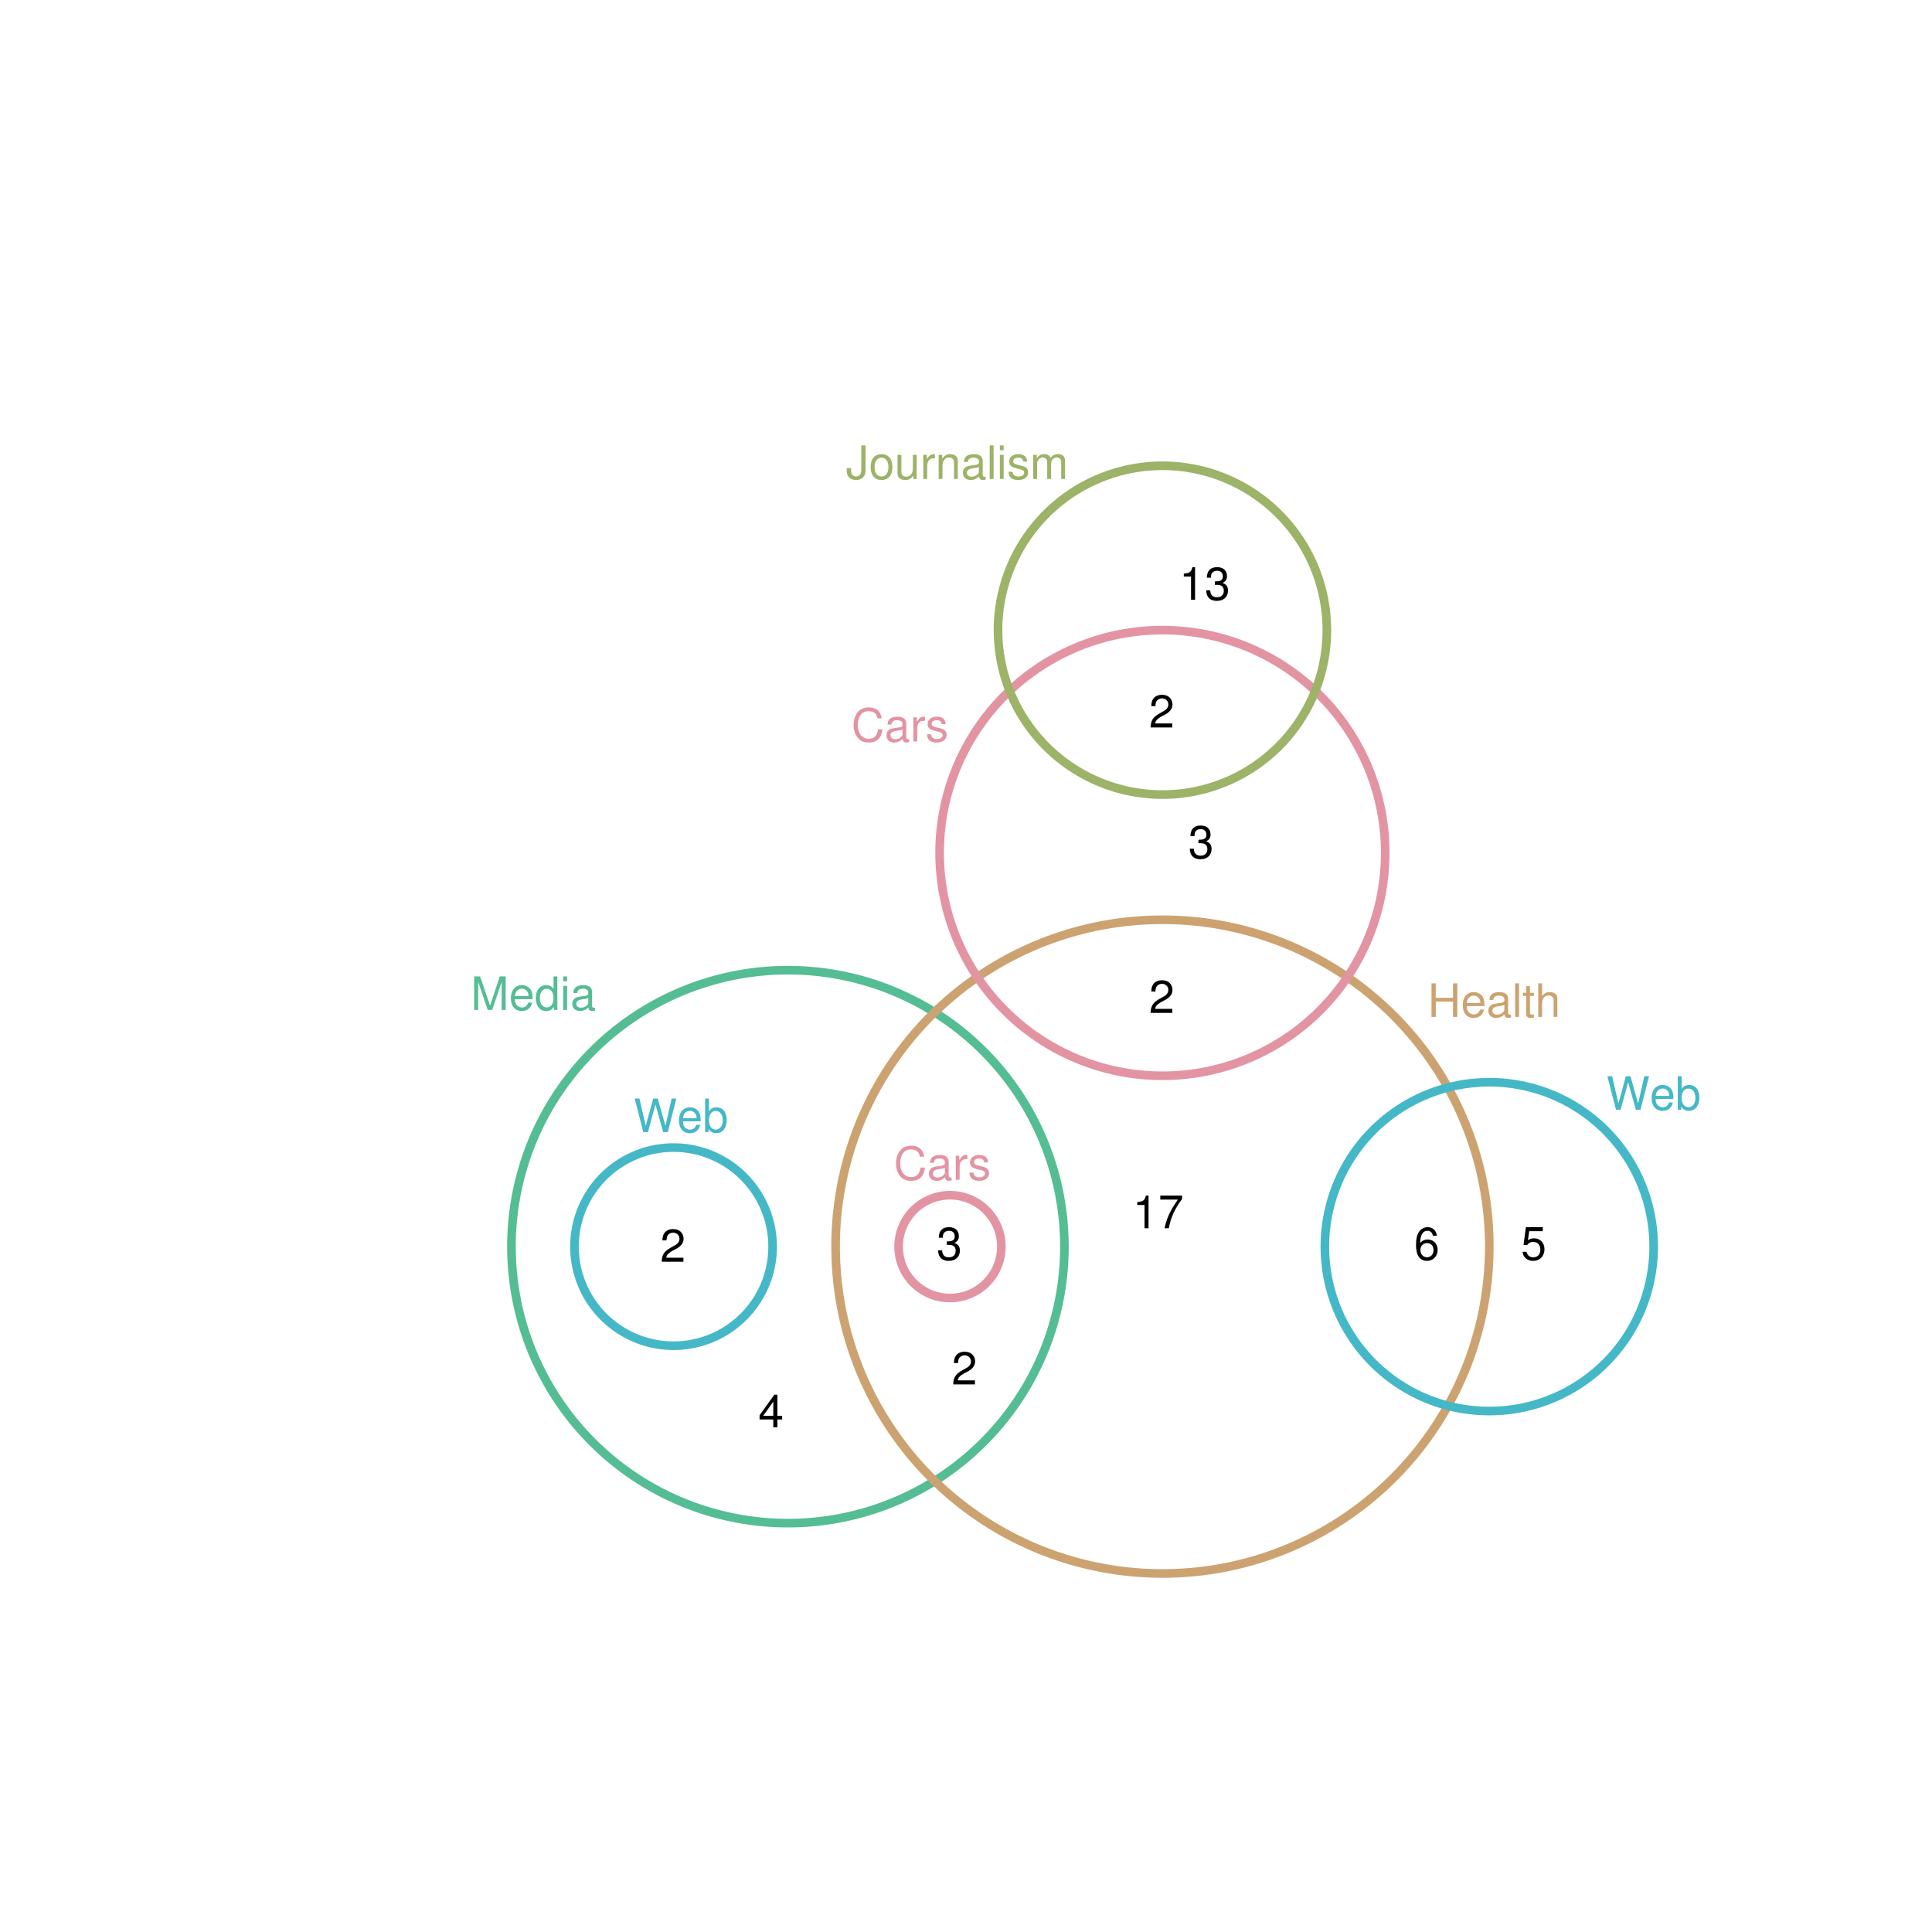 <?xml version="1.0" encoding="UTF-8" standalone="no"?>
<svg
   xmlns:dc="http://purl.org/dc/elements/1.1/"
   xmlns:cc="http://creativecommons.org/ns#"
   xmlns:rdf="http://www.w3.org/1999/02/22-rdf-syntax-ns#"
   xmlns:svg="http://www.w3.org/2000/svg"
   xmlns="http://www.w3.org/2000/svg"
   xmlns:xlink="http://www.w3.org/1999/xlink"
   xmlns:sodipodi="http://sodipodi.sourceforge.net/DTD/sodipodi-0.dtd"
   xmlns:inkscape="http://www.inkscape.org/namespaces/inkscape"
   width="504pt"
   height="504pt"
   viewBox="0 0 504 504"
   version="1.1"
   id="svg2"
   inkscape:version="0.91 r13725"
   sodipodi:docname="q8.zones.zones-icircles.svg">
  <sodipodi:namedview
     pagecolor="#ffffff"
     bordercolor="#666666"
     borderopacity="1"
     objecttolerance="10"
     gridtolerance="10"
     guidetolerance="10"
     inkscape:pageopacity="0"
     inkscape:pageshadow="2"
     inkscape:window-width="1920"
     inkscape:window-height="1016"
     id="namedview238"
     showgrid="false"
     inkscape:zoom="1.4984127"
     inkscape:cx="368.18885"
     inkscape:cy="310.95531"
     inkscape:window-x="0"
     inkscape:window-y="27"
     inkscape:window-maximized="1"
     inkscape:current-layer="svg2" />
  <defs
     id="defs4">
    <g
       id="g6">
      <symbol
         overflow="visible"
         id="glyph0-0">
        <path
           style="stroke:none;"
           d=""
           id="path9" />
      </symbol>
      <symbol
         overflow="visible"
         id="glyph0-1">
        <path
           style="stroke:none;"
           d="M 5.609 0 L 8.078 -7.328 L 8.078 0 L 9.125 0 L 9.125 -8.75 L 7.578 -8.75 L 5.047 -1.125 L 2.453 -8.75 L 0.906 -8.75 L 0.906 0 L 1.953 0 L 1.953 -7.328 L 4.438 0 Z M 5.609 0 "
           id="path12" />
      </symbol>
      <symbol
         overflow="visible"
         id="glyph0-2">
        <path
           style="stroke:none;"
           d="M 6.156 -2.812 C 6.156 -3.766 6.078 -4.344 5.906 -4.812 C 5.5 -5.844 4.531 -6.469 3.359 -6.469 C 1.609 -6.469 0.484 -5.125 0.484 -3.062 C 0.484 -1 1.578 0.281 3.344 0.281 C 4.781 0.281 5.766 -0.547 6.031 -1.906 L 5.016 -1.906 C 4.734 -1.078 4.172 -0.641 3.375 -0.641 C 2.734 -0.641 2.203 -0.938 1.859 -1.469 C 1.625 -1.828 1.531 -2.188 1.531 -2.812 Z M 1.547 -3.625 C 1.625 -4.781 2.344 -5.547 3.344 -5.547 C 4.328 -5.547 5.094 -4.734 5.094 -3.703 C 5.094 -3.672 5.094 -3.641 5.078 -3.625 Z M 1.547 -3.625 "
           id="path15" />
      </symbol>
      <symbol
         overflow="visible"
         id="glyph0-3">
        <path
           style="stroke:none;"
           d="M 5.938 -8.75 L 4.938 -8.75 L 4.938 -5.5 C 4.531 -6.125 3.859 -6.469 3.016 -6.469 C 1.375 -6.469 0.312 -5.156 0.312 -3.156 C 0.312 -1.031 1.359 0.281 3.047 0.281 C 3.906 0.281 4.516 -0.047 5.047 -0.828 L 5.047 0 L 5.938 0 Z M 3.188 -5.531 C 4.266 -5.531 4.938 -4.578 4.938 -3.078 C 4.938 -1.625 4.25 -0.656 3.188 -0.656 C 2.094 -0.656 1.359 -1.625 1.359 -3.094 C 1.359 -4.562 2.094 -5.531 3.188 -5.531 Z M 3.188 -5.531 "
           id="path18" />
      </symbol>
      <symbol
         overflow="visible"
         id="glyph0-4">
        <path
           style="stroke:none;"
           d="M 1.797 -6.281 L 0.797 -6.281 L 0.797 0 L 1.797 0 Z M 1.797 -8.75 L 0.797 -8.75 L 0.797 -7.484 L 1.797 -7.484 Z M 1.797 -8.75 "
           id="path21" />
      </symbol>
      <symbol
         overflow="visible"
         id="glyph0-5">
        <path
           style="stroke:none;"
           d="M 6.422 -0.594 C 6.312 -0.562 6.266 -0.562 6.203 -0.562 C 5.859 -0.562 5.656 -0.75 5.656 -1.062 L 5.656 -4.75 C 5.656 -5.875 4.844 -6.469 3.297 -6.469 C 2.391 -6.469 1.625 -6.203 1.219 -5.734 C 0.922 -5.406 0.797 -5.047 0.781 -4.422 L 1.781 -4.422 C 1.875 -5.203 2.328 -5.547 3.266 -5.547 C 4.156 -5.547 4.672 -5.203 4.672 -4.609 L 4.672 -4.344 C 4.672 -3.922 4.422 -3.75 3.625 -3.641 C 2.203 -3.469 1.984 -3.422 1.609 -3.266 C 0.875 -2.969 0.5 -2.406 0.5 -1.578 C 0.5 -0.438 1.297 0.281 2.562 0.281 C 3.359 0.281 4 0 4.703 -0.641 C 4.781 -0.016 5.094 0.281 5.734 0.281 C 5.938 0.281 6.094 0.25 6.422 0.172 Z M 4.672 -1.984 C 4.672 -1.641 4.578 -1.438 4.266 -1.156 C 3.859 -0.797 3.375 -0.594 2.781 -0.594 C 2 -0.594 1.547 -0.969 1.547 -1.609 C 1.547 -2.266 1.984 -2.609 3.062 -2.766 C 4.109 -2.906 4.328 -2.953 4.672 -3.109 Z M 4.672 -1.984 "
           id="path24" />
      </symbol>
      <symbol
         overflow="visible"
         id="glyph0-6">
        <path
           style="stroke:none;"
           d="M 6.609 -3.984 L 6.609 0 L 7.734 0 L 7.734 -8.75 L 6.609 -8.75 L 6.609 -4.969 L 2.109 -4.969 L 2.109 -8.75 L 1 -8.75 L 1 0 L 2.125 0 L 2.125 -3.984 Z M 6.609 -3.984 "
           id="path27" />
      </symbol>
      <symbol
         overflow="visible"
         id="glyph0-7">
        <path
           style="stroke:none;"
           d="M 1.828 -8.75 L 0.812 -8.75 L 0.812 0 L 1.828 0 Z M 1.828 -8.75 "
           id="path30" />
      </symbol>
      <symbol
         overflow="visible"
         id="glyph0-8">
        <path
           style="stroke:none;"
           d="M 3.047 -6.281 L 2.016 -6.281 L 2.016 -8.016 L 1.016 -8.016 L 1.016 -6.281 L 0.172 -6.281 L 0.172 -5.469 L 1.016 -5.469 L 1.016 -0.719 C 1.016 -0.078 1.453 0.281 2.234 0.281 C 2.469 0.281 2.719 0.25 3.047 0.188 L 3.047 -0.641 C 2.922 -0.609 2.766 -0.594 2.562 -0.594 C 2.141 -0.594 2.016 -0.719 2.016 -1.156 L 2.016 -5.469 L 3.047 -5.469 Z M 3.047 -6.281 "
           id="path33" />
      </symbol>
      <symbol
         overflow="visible"
         id="glyph0-9">
        <path
           style="stroke:none;"
           d="M 0.844 -8.75 L 0.844 0 L 1.844 0 L 1.844 -3.469 C 1.844 -4.75 2.516 -5.594 3.547 -5.594 C 3.859 -5.594 4.188 -5.484 4.422 -5.297 C 4.719 -5.094 4.844 -4.797 4.844 -4.359 L 4.844 0 L 5.828 0 L 5.828 -4.75 C 5.828 -5.812 5.078 -6.469 3.859 -6.469 C 2.969 -6.469 2.422 -6.188 1.844 -5.422 L 1.844 -8.75 Z M 0.844 -8.75 "
           id="path36" />
      </symbol>
      <symbol
         overflow="visible"
         id="glyph0-10">
        <path
           style="stroke:none;"
           d="M 8.922 0 L 11.141 -8.75 L 9.906 -8.75 L 8.297 -1.641 L 6.297 -8.75 L 5.094 -8.75 L 3.156 -1.641 L 1.516 -8.75 L 0.266 -8.75 L 2.516 0 L 3.734 0 L 5.688 -7.188 L 7.703 0 Z M 8.922 0 "
           id="path39" />
      </symbol>
      <symbol
         overflow="visible"
         id="glyph0-11">
        <path
           style="stroke:none;"
           d="M 0.641 -8.75 L 0.641 0 L 1.547 0 L 1.547 -0.797 C 2.031 -0.078 2.656 0.281 3.547 0.281 C 5.203 0.281 6.281 -1.078 6.281 -3.172 C 6.281 -5.203 5.25 -6.469 3.594 -6.469 C 2.719 -6.469 2.109 -6.141 1.641 -5.438 L 1.641 -8.75 Z M 3.391 -5.531 C 4.516 -5.531 5.234 -4.562 5.234 -3.062 C 5.234 -1.625 4.484 -0.656 3.391 -0.656 C 2.344 -0.656 1.641 -1.625 1.641 -3.094 C 1.641 -4.578 2.344 -5.531 3.391 -5.531 Z M 3.391 -5.531 "
           id="path42" />
      </symbol>
      <symbol
         overflow="visible"
         id="glyph0-12">
        <path
           style="stroke:none;"
           d="M 7.938 -6.031 C 7.594 -7.953 6.484 -8.891 4.578 -8.891 C 3.391 -8.891 2.453 -8.516 1.797 -7.797 C 1.016 -6.938 0.578 -5.688 0.578 -4.266 C 0.578 -2.828 1.016 -1.594 1.844 -0.75 C 2.516 -0.047 3.391 0.281 4.531 0.281 C 6.656 0.281 7.859 -0.875 8.125 -3.188 L 6.969 -3.188 C 6.875 -2.594 6.75 -2.188 6.578 -1.844 C 6.219 -1.109 5.469 -0.703 4.531 -0.703 C 2.797 -0.703 1.688 -2.094 1.688 -4.281 C 1.688 -6.531 2.75 -7.906 4.438 -7.906 C 5.141 -7.906 5.812 -7.688 6.172 -7.359 C 6.484 -7.062 6.672 -6.688 6.797 -6.031 Z M 7.938 -6.031 "
           id="path45" />
      </symbol>
      <symbol
         overflow="visible"
         id="glyph0-13">
        <path
           style="stroke:none;"
           d="M 0.828 -6.281 L 0.828 0 L 1.844 0 L 1.844 -3.266 C 1.844 -4.156 2.062 -4.75 2.547 -5.094 C 2.859 -5.328 3.156 -5.406 3.859 -5.406 L 3.859 -6.438 C 3.688 -6.453 3.594 -6.469 3.469 -6.469 C 2.812 -6.469 2.328 -6.078 1.75 -5.141 L 1.75 -6.281 Z M 0.828 -6.281 "
           id="path48" />
      </symbol>
      <symbol
         overflow="visible"
         id="glyph0-14">
        <path
           style="stroke:none;"
           d="M 5.25 -4.531 C 5.25 -5.766 4.422 -6.469 2.969 -6.469 C 1.516 -6.469 0.562 -5.719 0.562 -4.547 C 0.562 -3.562 1.062 -3.094 2.562 -2.734 L 3.484 -2.516 C 4.188 -2.344 4.469 -2.094 4.469 -1.625 C 4.469 -1.047 3.875 -0.641 3 -0.641 C 2.453 -0.641 2 -0.797 1.75 -1.062 C 1.594 -1.25 1.531 -1.422 1.469 -1.875 L 0.406 -1.875 C 0.453 -0.422 1.266 0.281 2.922 0.281 C 4.5 0.281 5.516 -0.5 5.516 -1.719 C 5.516 -2.656 4.984 -3.172 3.734 -3.469 L 2.766 -3.703 C 1.953 -3.891 1.609 -4.156 1.609 -4.594 C 1.609 -5.172 2.125 -5.547 2.938 -5.547 C 3.75 -5.547 4.172 -5.203 4.203 -4.531 Z M 5.25 -4.531 "
           id="path51" />
      </symbol>
      <symbol
         overflow="visible"
         id="glyph0-15">
        <path
           style="stroke:none;"
           d="M 4 -8.75 L 4 -2.594 C 4 -1.891 3.922 -1.5 3.719 -1.203 C 3.5 -0.859 3.094 -0.656 2.656 -0.656 C 1.812 -0.656 1.344 -1.219 1.344 -2.25 L 1.344 -2.812 L 0.203 -2.812 L 0.203 -2.047 C 0.203 -0.625 1.141 0.281 2.641 0.281 C 4.156 0.281 5.109 -0.672 5.109 -2.188 L 5.109 -8.75 Z M 4 -8.75 "
           id="path54" />
      </symbol>
      <symbol
         overflow="visible"
         id="glyph0-16">
        <path
           style="stroke:none;"
           d="M 3.266 -6.469 C 1.5 -6.469 0.438 -5.203 0.438 -3.094 C 0.438 -0.984 1.484 0.281 3.281 0.281 C 5.047 0.281 6.125 -0.984 6.125 -3.047 C 6.125 -5.219 5.078 -6.469 3.266 -6.469 Z M 3.281 -5.547 C 4.406 -5.547 5.078 -4.625 5.078 -3.062 C 5.078 -1.578 4.375 -0.641 3.281 -0.641 C 2.156 -0.641 1.469 -1.578 1.469 -3.094 C 1.469 -4.609 2.156 -5.547 3.281 -5.547 Z M 3.281 -5.547 "
           id="path57" />
      </symbol>
      <symbol
         overflow="visible"
         id="glyph0-17">
        <path
           style="stroke:none;"
           d="M 5.781 0 L 5.781 -6.281 L 4.781 -6.281 L 4.781 -2.719 C 4.781 -1.438 4.109 -0.594 3.078 -0.594 C 2.281 -0.594 1.781 -1.078 1.781 -1.844 L 1.781 -6.281 L 0.781 -6.281 L 0.781 -1.438 C 0.781 -0.391 1.562 0.281 2.781 0.281 C 3.703 0.281 4.297 -0.047 4.891 -0.875 L 4.891 0 Z M 5.781 0 "
           id="path60" />
      </symbol>
      <symbol
         overflow="visible"
         id="glyph0-18">
        <path
           style="stroke:none;"
           d="M 0.844 -6.281 L 0.844 0 L 1.844 0 L 1.844 -3.469 C 1.844 -4.75 2.516 -5.594 3.547 -5.594 C 4.344 -5.594 4.844 -5.109 4.844 -4.359 L 4.844 0 L 5.844 0 L 5.844 -4.75 C 5.844 -5.797 5.062 -6.469 3.859 -6.469 C 2.922 -6.469 2.312 -6.109 1.766 -5.234 L 1.766 -6.281 Z M 0.844 -6.281 "
           id="path63" />
      </symbol>
      <symbol
         overflow="visible"
         id="glyph0-19">
        <path
           style="stroke:none;"
           d="M 0.844 -6.281 L 0.844 0 L 1.844 0 L 1.844 -3.953 C 1.844 -4.859 2.516 -5.594 3.328 -5.594 C 4.062 -5.594 4.484 -5.141 4.484 -4.328 L 4.484 0 L 5.5 0 L 5.5 -3.953 C 5.5 -4.859 6.156 -5.594 6.969 -5.594 C 7.703 -5.594 8.141 -5.125 8.141 -4.328 L 8.141 0 L 9.141 0 L 9.141 -4.719 C 9.141 -5.844 8.5 -6.469 7.312 -6.469 C 6.484 -6.469 5.969 -6.219 5.391 -5.516 C 5.016 -6.188 4.516 -6.469 3.703 -6.469 C 2.859 -6.469 2.297 -6.156 1.766 -5.406 L 1.766 -6.281 Z M 0.844 -6.281 "
           id="path66" />
      </symbol>
      <symbol
         overflow="visible"
         id="glyph0-20">
        <path
           style="stroke:none;"
           d="M 2.656 -3.906 L 3.234 -3.906 C 4.391 -3.906 4.984 -3.391 4.984 -2.359 C 4.984 -1.297 4.328 -0.656 3.234 -0.656 C 2.078 -0.656 1.516 -1.234 1.438 -2.469 L 0.391 -2.469 C 0.438 -1.781 0.547 -1.344 0.75 -0.953 C 1.188 -0.141 2.031 0.281 3.188 0.281 C 4.938 0.281 6.078 -0.766 6.078 -2.375 C 6.078 -3.453 5.656 -4.062 4.625 -4.406 C 5.422 -4.719 5.812 -5.312 5.812 -6.172 C 5.812 -7.625 4.844 -8.516 3.234 -8.516 C 1.516 -8.516 0.594 -7.578 0.562 -5.766 L 1.625 -5.766 C 1.625 -6.281 1.688 -6.562 1.812 -6.828 C 2.047 -7.297 2.578 -7.578 3.234 -7.578 C 4.172 -7.578 4.734 -7.031 4.734 -6.125 C 4.734 -5.531 4.531 -5.172 4.062 -4.984 C 3.766 -4.859 3.391 -4.812 2.656 -4.797 Z M 2.656 -3.906 "
           id="path69" />
      </symbol>
      <symbol
         overflow="visible"
         id="glyph0-21">
        <path
           style="stroke:none;"
           d="M 3.922 -2.047 L 3.922 0 L 4.984 0 L 4.984 -2.047 L 6.234 -2.047 L 6.234 -2.984 L 4.984 -2.984 L 4.984 -8.516 L 4.203 -8.516 L 0.344 -3.156 L 0.344 -2.047 Z M 3.922 -2.984 L 1.266 -2.984 L 3.922 -6.703 Z M 3.922 -2.984 "
           id="path72" />
      </symbol>
      <symbol
         overflow="visible"
         id="glyph0-22">
        <path
           style="stroke:none;"
           d="M 6.078 -1.047 L 1.594 -1.047 C 1.703 -1.734 2.094 -2.188 3.125 -2.797 L 4.328 -3.438 C 5.516 -4.094 6.125 -4.969 6.125 -6.016 C 6.125 -6.719 5.844 -7.375 5.344 -7.844 C 4.844 -8.297 4.219 -8.516 3.406 -8.516 C 2.328 -8.516 1.531 -8.125 1.062 -7.406 C 0.75 -6.953 0.625 -6.422 0.594 -5.562 L 1.656 -5.562 C 1.688 -6.125 1.766 -6.484 1.906 -6.75 C 2.188 -7.266 2.734 -7.578 3.375 -7.578 C 4.328 -7.578 5.047 -6.906 5.047 -5.984 C 5.047 -5.312 4.656 -4.734 3.906 -4.312 L 2.797 -3.688 C 1.016 -2.672 0.5 -1.875 0.406 0 L 6.078 0 Z M 6.078 -1.047 "
           id="path75" />
      </symbol>
      <symbol
         overflow="visible"
         id="glyph0-23">
        <path
           style="stroke:none;"
           d="M 5.719 -8.516 L 1.312 -8.516 L 0.688 -3.875 L 1.656 -3.875 C 2.141 -4.469 2.562 -4.672 3.219 -4.672 C 4.359 -4.672 5.078 -3.891 5.078 -2.625 C 5.078 -1.406 4.375 -0.656 3.219 -0.656 C 2.297 -0.656 1.734 -1.125 1.469 -2.094 L 0.422 -2.094 C 0.562 -1.391 0.688 -1.062 0.938 -0.75 C 1.422 -0.094 2.281 0.281 3.234 0.281 C 4.953 0.281 6.156 -0.969 6.156 -2.766 C 6.156 -4.453 5.047 -5.609 3.406 -5.609 C 2.812 -5.609 2.328 -5.453 1.844 -5.094 L 2.172 -7.469 L 5.719 -7.469 Z M 5.719 -8.516 "
           id="path78" />
      </symbol>
      <symbol
         overflow="visible"
         id="glyph0-24">
        <path
           style="stroke:none;"
           d="M 5.969 -6.281 C 5.766 -7.688 4.859 -8.516 3.562 -8.516 C 2.625 -8.516 1.781 -8.047 1.281 -7.297 C 0.75 -6.469 0.516 -5.422 0.516 -3.875 C 0.516 -2.453 0.734 -1.531 1.234 -0.781 C 1.688 -0.094 2.438 0.281 3.375 0.281 C 4.984 0.281 6.156 -0.922 6.156 -2.594 C 6.156 -4.172 5.078 -5.297 3.547 -5.297 C 2.719 -5.297 2.047 -4.969 1.594 -4.344 C 1.609 -6.422 2.281 -7.578 3.484 -7.578 C 4.234 -7.578 4.75 -7.109 4.922 -6.281 Z M 3.422 -4.359 C 4.438 -4.359 5.078 -3.641 5.078 -2.516 C 5.078 -1.438 4.359 -0.656 3.391 -0.656 C 2.406 -0.656 1.656 -1.469 1.656 -2.562 C 1.656 -3.625 2.375 -4.359 3.422 -4.359 Z M 3.422 -4.359 "
           id="path81" />
      </symbol>
      <symbol
         overflow="visible"
         id="glyph0-25">
        <path
           style="stroke:none;"
           d="M 3.109 -6.062 L 3.109 0 L 4.156 0 L 4.156 -8.516 L 3.469 -8.516 C 3.094 -7.203 2.859 -7.016 1.219 -6.812 L 1.219 -6.062 Z M 3.109 -6.062 "
           id="path84" />
      </symbol>
      <symbol
         overflow="visible"
         id="glyph0-26">
        <path
           style="stroke:none;"
           d="M 6.234 -8.516 L 0.547 -8.516 L 0.547 -7.469 L 5.141 -7.469 C 3.125 -4.578 2.297 -2.797 1.656 0 L 2.781 0 C 3.25 -2.719 4.312 -5.062 6.234 -7.625 Z M 6.234 -8.516 "
           id="path87" />
      </symbol>
    </g>
  </defs>
  <g
     id="g202"
     style="fill:#000000;fill-opacity:1">
    <use
       height="100%"
       width="100%"
       id="use204"
       y="329.146"
       x="172.207"
       xlink:href="#glyph0-22" />
  </g>
  <path
     inkscape:connector-curvature="0"
     id="path92"
     d="m 133.426,325.211 0.004,0.719 0.012,0.723 0.019,0.719 0.023,0.723 0.031,0.719 0.043,0.723 0.047,0.719 0.051,0.719 0.062,0.719 0.07,0.719 0.074,0.715 0.082,0.719 0.09,0.715 0.098,0.715 0.105,0.715 0.109,0.711 0.121,0.711 0.125,0.711 0.133,0.707 0.137,0.707 0.148,0.707 0.152,0.707 0.164,0.703 0.168,0.699 0.172,0.699 0.184,0.699 0.188,0.695 0.195,0.695 0.203,0.691 0.211,0.691 0.215,0.688 0.227,0.684 0.23,0.684 0.234,0.684 0.246,0.676 0.25,0.676 0.258,0.676 0.262,0.672 0.273,0.668 0.277,0.664 0.285,0.664 0.289,0.66 0.297,0.656 0.305,0.652 0.309,0.652 0.32,0.648 0.32,0.645 0.332,0.641 0.336,0.641 0.344,0.633 0.348,0.633 0.355,0.625 0.359,0.625 0.367,0.621 0.375,0.617 0.379,0.613 0.387,0.609 0.395,0.602 0.398,0.602 0.402,0.598 0.41,0.594 0.418,0.59 0.422,0.586 0.426,0.578 0.434,0.578 0.441,0.57 0.445,0.57 0.449,0.562 0.457,0.559 0.461,0.551 0.469,0.551 0.473,0.543 0.477,0.543 0.484,0.535 0.488,0.527 0.496,0.527 0.5,0.52 0.504,0.516 0.508,0.508 0.516,0.508 0.52,0.5 0.523,0.492 0.531,0.492 0.535,0.484 0.539,0.477 0.543,0.473 0.551,0.469 0.555,0.461 0.555,0.457 0.562,0.453 0.57,0.445 0.57,0.438 0.574,0.438 0.582,0.426 0.586,0.422 0.586,0.418 0.594,0.41 0.598,0.406 0.602,0.398 0.605,0.391 0.605,0.387 0.613,0.383 0.617,0.371 0.621,0.371 0.625,0.359 0.625,0.355 0.633,0.352 0.633,0.344 0.637,0.336 0.641,0.332 0.645,0.32 0.648,0.32 0.652,0.309 0.652,0.305 0.656,0.301 0.66,0.289 0.664,0.285 0.664,0.277 0.668,0.273 0.672,0.262 0.672,0.258 0.676,0.254 0.68,0.242 0.68,0.238 0.684,0.23 0.688,0.227 0.688,0.215 0.688,0.211 0.695,0.203 0.691,0.195 0.695,0.191 0.699,0.184 0.699,0.172 0.703,0.172 0.703,0.16 0.703,0.152 0.707,0.148 0.707,0.141 0.707,0.133 0.711,0.125 0.711,0.121 0.711,0.113 0.715,0.102 0.715,0.098 0.715,0.094 0.719,0.082 0.715,0.074 0.719,0.07 0.719,0.062 0.719,0.055 0.719,0.047 0.723,0.039 0.719,0.035 0.723,0.023 0.719,0.019 0.723,0.012 0.719,0.004 0.723,-0.004 0.723,-0.008 0.719,-0.019 0.723,-0.023 0.719,-0.031 0.719,-0.039 0.723,-0.047 0.719,-0.055 0.719,-0.059 0.719,-0.07 0.715,-0.074 0.719,-0.082 0.715,-0.09 0.715,-0.094 0.711,-0.105 0.715,-0.109 0.711,-0.121 0.711,-0.125 0.707,-0.129 0.711,-0.141 0.703,-0.145 0.707,-0.156 0.703,-0.16 0.699,-0.168 0.699,-0.172 0.699,-0.184 0.695,-0.188 0.695,-0.195 0.691,-0.203 0.691,-0.207 0.688,-0.215 0.688,-0.227 0.684,-0.227 0.68,-0.238 0.68,-0.242 0.676,-0.25 0.676,-0.258 0.672,-0.262 0.668,-0.273 0.664,-0.277 0.664,-0.281 0.66,-0.289 0.656,-0.297 0.656,-0.305 0.648,-0.309 0.648,-0.316 0.645,-0.324 0.645,-0.328 0.637,-0.336 0.637,-0.344 0.629,-0.348 0.629,-0.355 0.625,-0.359 0.621,-0.367 0.617,-0.375 0.613,-0.379 0.609,-0.387 0.605,-0.391 0.602,-0.398 0.598,-0.402 0.594,-0.41 0.586,-0.418 0.586,-0.422 0.582,-0.426 0.578,-0.434 0.57,-0.438 0.566,-0.445 0.566,-0.449 0.559,-0.457 0.555,-0.461 1.094,-0.938 0.539,-0.48 0.535,-0.484 0.531,-0.488 0.527,-0.492 0.52,-0.5 0.516,-0.504 0.512,-0.508 0.504,-0.516 0.5,-0.52 0.496,-0.523 0.488,-0.531 0.484,-0.531 0.48,-0.539 0.473,-0.547 0.469,-0.547 0.922,-1.109 0.449,-0.562 0.445,-0.57 0.441,-0.57 0.434,-0.574 0.43,-0.582 0.422,-0.582 0.418,-0.59 0.41,-0.59 0.406,-0.598 0.398,-0.602 0.395,-0.605 0.387,-0.605 0.379,-0.613 0.375,-0.617 0.371,-0.621 0.363,-0.621 0.355,-0.629 0.348,-0.629 0.344,-0.637 0.34,-0.637 0.328,-0.641 0.324,-0.645 0.32,-0.645 0.312,-0.652 0.305,-0.652 0.297,-0.656 0.293,-0.66 0.285,-0.664 0.277,-0.664 0.273,-0.668 0.266,-0.672 0.258,-0.672 0.25,-0.676 0.246,-0.68 0.238,-0.68 0.23,-0.684 0.227,-0.684 0.215,-0.688 0.211,-0.691 0.203,-0.691 0.199,-0.695 0.188,-0.695 0.184,-0.695 0.176,-0.699 0.172,-0.703 0.16,-0.703 0.156,-0.703 0.148,-0.707 0.141,-0.707 0.133,-0.707 0.125,-0.711 0.121,-0.711 0.113,-0.711 0.105,-0.715 0.098,-0.715 0.09,-0.715 0.086,-0.715 0.074,-0.719 0.07,-0.719 0.062,-0.719 0.055,-0.719 0.051,-0.719 0.039,-0.719 0.035,-0.723 0.023,-0.719 0.019,-0.723 0.012,-0.719 0.008,-0.723 -0.004,-0.723 -0.012,-0.719 -0.016,-0.723 -0.023,-0.719 -0.031,-0.723 -0.039,-0.719 -0.047,-0.719 -0.051,-0.723 -0.059,-0.719 -0.07,-0.715 -0.074,-0.719 -0.082,-0.715 -0.086,-0.719 -0.098,-0.715 -0.102,-0.711 -0.113,-0.715 -0.117,-0.711 -0.121,-0.711 -0.133,-0.707 -0.141,-0.711 -0.145,-0.703 -0.152,-0.707 -0.16,-0.703 -0.168,-0.703 -0.172,-0.699 -0.18,-0.695 -0.188,-0.699 -0.195,-0.691 -0.203,-0.695 -0.207,-0.688 -0.215,-0.691 -0.223,-0.684 -0.23,-0.684 -0.238,-0.684 -0.242,-0.68 -0.25,-0.676 -0.254,-0.672 -0.266,-0.672 -0.27,-0.672 -0.273,-0.664 -0.285,-0.664 -0.289,-0.66 -0.297,-0.656 -0.301,-0.656 -0.312,-0.652 -0.316,-0.648 -0.32,-0.645 -0.328,-0.641 -0.336,-0.641 -0.34,-0.633 -0.352,-0.633 -0.352,-0.629 -0.359,-0.625 -0.367,-0.621 -0.375,-0.617 -0.379,-0.613 -0.383,-0.609 -0.395,-0.605 -0.395,-0.602 -0.406,-0.598 -0.406,-0.594 -0.418,-0.59 -0.418,-0.586 -0.43,-0.582 -0.43,-0.574 -0.441,-0.574 -0.441,-0.566 -0.453,-0.566 -0.453,-0.559 -0.461,-0.555 -0.469,-0.551 -0.469,-0.543 -0.48,-0.543 -0.48,-0.535 -0.488,-0.531 -0.492,-0.523 -0.5,-0.523 -0.504,-0.516 -0.508,-0.512 -0.516,-0.504 -0.52,-0.5 -0.523,-0.496 -0.527,-0.492 -0.535,-0.484 -0.539,-0.48 -0.543,-0.473 -0.547,-0.469 -0.555,-0.465 -0.559,-0.457 -0.559,-0.449 -0.566,-0.449 -0.574,-0.441 -0.574,-0.434 -0.578,-0.43 -0.586,-0.422 -0.586,-0.418 -0.594,-0.41 -0.598,-0.406 -0.598,-0.402 -0.605,-0.391 -0.609,-0.391 -0.609,-0.379 -0.617,-0.375 -0.621,-0.371 -0.621,-0.363 -0.629,-0.355 -0.629,-0.352 -0.633,-0.344 -0.637,-0.336 -0.641,-0.332 -0.645,-0.324 -0.648,-0.32 -0.648,-0.312 -0.652,-0.305 -0.656,-0.297 -0.66,-0.293 -0.664,-0.285 -0.664,-0.281 -0.668,-0.273 -0.672,-0.266 -0.672,-0.258 -0.676,-0.254 -0.676,-0.242 -0.684,-0.242 -0.68,-0.23 -0.688,-0.227 -0.688,-0.215 -0.688,-0.211 -0.691,-0.207 -0.695,-0.195 -0.695,-0.191 -0.699,-0.184 -0.699,-0.176 -0.699,-0.172 -0.703,-0.16 -0.703,-0.156 -0.707,-0.148 -0.707,-0.141 -0.707,-0.137 -0.711,-0.125 -0.711,-0.121 -0.711,-0.113 -0.715,-0.105 -0.715,-0.102 -0.715,-0.09 -0.715,-0.086 -0.719,-0.074 -0.719,-0.07 -0.719,-0.062 -0.719,-0.059 -0.719,-0.047 -0.719,-0.043 -0.723,-0.031 -0.719,-0.027 -0.723,-0.019 -0.719,-0.016 -0.723,-0.004 -0.723,0 -0.719,0.012 -0.723,0.016 -0.719,0.023 -0.723,0.031 -0.719,0.039 -0.719,0.043 -0.719,0.051 -0.719,0.062 -0.719,0.066 -0.719,0.074 -0.715,0.078 -0.719,0.09 -0.715,0.094 -0.711,0.105 -0.715,0.109 -0.711,0.117 -0.711,0.121 -0.711,0.133 -0.707,0.137 -0.707,0.145 -0.703,0.152 -0.703,0.16 -0.703,0.168 -0.699,0.172 -0.699,0.18 -0.695,0.188 -0.695,0.195 -0.691,0.199 -0.691,0.211 -0.688,0.215 -0.688,0.219 -0.684,0.23 -0.68,0.234 -0.68,0.242 -0.68,0.25 -0.672,0.254 -0.672,0.266 -0.668,0.27 -0.668,0.273 -0.664,0.285 -0.66,0.289 -0.656,0.293 -0.656,0.305 -0.652,0.309 -0.648,0.316 -0.645,0.32 -0.641,0.328 -0.641,0.336 -0.637,0.34 -0.633,0.348 -0.625,0.352 -0.625,0.363 -0.621,0.363 -0.621,0.375 -0.613,0.379 -0.609,0.383 -0.605,0.391 -0.602,0.398 -0.598,0.402 -0.594,0.406 -0.59,0.418 -0.586,0.418 -0.582,0.426 -0.578,0.434 -0.574,0.438 -0.566,0.445 -0.566,0.449 -0.559,0.453 -0.555,0.461 -0.551,0.465 -0.547,0.473 -0.539,0.477 -0.539,0.484 -0.531,0.488 -0.523,0.492 -0.523,0.496 -0.516,0.504 -0.512,0.508 -0.504,0.516 -0.504,0.52 -0.496,0.523 -0.488,0.527 -0.488,0.535 -0.477,0.535 -0.477,0.543 -0.469,0.551 -0.465,0.551 -0.457,0.559 -0.453,0.559 -0.445,0.566 -0.441,0.57 -0.438,0.578 -0.43,0.578 -0.422,0.582 -0.418,0.59 -0.414,0.59 -0.406,0.598 -0.398,0.598 -0.395,0.605 -0.387,0.609 -0.383,0.609 -0.375,0.617 -0.371,0.617 -0.363,0.625 -0.355,0.625 -0.352,0.633 -0.344,0.633 -0.34,0.637 -0.332,0.641 -0.324,0.641 -0.32,0.648 -0.312,0.648 -0.305,0.656 -0.301,0.656 -0.293,0.656 -0.285,0.664 -0.281,0.664 -0.273,0.668 -0.266,0.668 -0.258,0.676 -0.254,0.676 -0.246,0.676 -0.238,0.68 -0.234,0.684 -0.227,0.684 -0.219,0.688 -0.211,0.691 -0.203,0.691 -0.199,0.691 -0.191,0.695 -0.184,0.699 -0.176,0.699 -0.172,0.699 -0.164,0.703 -0.156,0.703 -0.148,0.707 -0.141,0.707 -0.137,0.707 -0.125,0.711 -0.121,0.711 -0.113,0.711 -0.109,0.715 -0.098,0.715 -0.094,0.715 -0.082,0.715 -0.078,0.719 -0.074,0.719 -0.062,0.715 -0.055,0.723 -0.051,0.719 -0.039,0.719 -0.035,0.719 -0.027,0.723 -0.023,0.719 -0.012,0.723 -0.008,0.723 0,0.23"
     style="fill:none;stroke:#54bd94;stroke-width:2.25;stroke-linecap:round;stroke-linejoin:round;stroke-miterlimit:10;stroke-opacity:1" />
  <g
     id="g94"
     style="fill:#54bd94;fill-opacity:1"
     transform="translate(20.288,6.941)">
    <use
       height="100%"
       width="100%"
       id="use96"
       y="256.525"
       x="102.504"
       xlink:href="#glyph0-1" />
    <use
       height="100%"
       width="100%"
       id="use98"
       y="256.525"
       x="112.5"
       xlink:href="#glyph0-2" />
    <use
       height="100%"
       width="100%"
       id="use100"
       y="256.525"
       x="119.172"
       xlink:href="#glyph0-3" />
    <use
       height="100%"
       width="100%"
       id="use102"
       y="256.525"
       x="125.844"
       xlink:href="#glyph0-4" />
    <use
       height="100%"
       width="100%"
       id="use104"
       y="256.525"
       x="128.508"
       xlink:href="#glyph0-5" />
  </g>
  <path
     inkscape:connector-curvature="0"
     id="path106"
     d="m 217.984,325.211 0.004,0.852 0.016,0.852 0.019,0.852 0.031,0.852 0.039,0.852 0.047,0.852 0.055,0.852 0.062,0.852 0.074,0.848 0.078,0.848 0.09,0.852 0.098,0.844 0.109,0.848 0.113,0.844 0.121,0.844 0.133,0.844 0.141,0.84 0.148,0.84 0.156,0.84 0.164,0.836 0.176,0.832 0.18,0.836 0.191,0.828 0.199,0.832 0.207,0.824 0.215,0.828 0.223,0.82 0.23,0.82 0.242,0.82 0.246,0.816 0.258,0.812 0.262,0.809 0.273,0.809 0.281,0.805 0.289,0.805 0.293,0.797 0.305,0.797 0.312,0.793 0.32,0.793 0.328,0.785 0.336,0.785 0.344,0.777 0.352,0.777 0.359,0.773 0.367,0.77 0.375,0.766 0.383,0.762 0.391,0.758 0.398,0.754 0.402,0.75 0.414,0.75 0.418,0.738 0.43,0.738 0.434,0.734 0.441,0.73 0.449,0.723 0.457,0.723 0.465,0.715 0.469,0.711 0.48,0.703 0.484,0.703 0.492,0.695 0.496,0.691 0.508,0.688 0.512,0.68 0.52,0.676 0.527,0.672 0.531,0.668 0.539,0.66 0.547,0.652 0.551,0.648 0.559,0.645 0.566,0.641 0.574,0.633 0.578,0.625 0.582,0.621 0.59,0.613 0.598,0.609 0.602,0.605 0.609,0.598 0.613,0.59 0.621,0.586 0.629,0.578 0.629,0.57 0.641,0.566 0.641,0.559 0.648,0.555 0.656,0.547 0.66,0.539 0.664,0.531 0.672,0.527 0.676,0.52 0.68,0.516 0.688,0.504 0.691,0.5 0.695,0.492 0.699,0.488 0.707,0.477 0.711,0.473 0.715,0.465 0.719,0.457 0.723,0.449 0.73,0.441 0.734,0.434 0.734,0.43 0.742,0.422 0.746,0.41 0.75,0.406 0.754,0.398 0.758,0.391 0.762,0.383 0.766,0.375 0.77,0.367 0.773,0.359 0.777,0.355 0.777,0.344 0.785,0.336 0.785,0.328 0.793,0.32 0.793,0.312 0.793,0.305 0.801,0.297 0.801,0.289 0.805,0.281 0.809,0.273 0.812,0.266 0.812,0.258 0.816,0.246 0.816,0.242 0.82,0.23 0.824,0.227 0.824,0.215 0.824,0.207 0.832,0.199 0.828,0.191 0.836,0.18 0.832,0.176 0.836,0.168 0.84,0.156 0.84,0.148 0.84,0.141 0.844,0.133 0.844,0.125 0.844,0.113 0.844,0.109 0.848,0.098 0.848,0.09 0.848,0.082 0.852,0.07 0.852,0.066 0.848,0.055 0.852,0.047 0.852,0.039 0.852,0.031 0.855,0.023 0.852,0.012 0.852,0.008 0.852,-0.004 0.855,-0.012 0.852,-0.023 0.852,-0.027 0.852,-0.039 0.852,-0.047 0.852,-0.055 0.848,-0.062 0.852,-0.07 0.848,-0.082 0.848,-0.086 0.848,-0.098 0.848,-0.105 0.844,-0.117 0.844,-0.121 0.844,-0.129 0.84,-0.141 0.84,-0.148 0.836,-0.156 0.84,-0.164 0.832,-0.172 0.836,-0.184 0.828,-0.188 0.832,-0.199 0.824,-0.207 0.828,-0.215 0.82,-0.223 0.82,-0.23 0.82,-0.238 0.816,-0.246 0.812,-0.254 0.812,-0.266 0.809,-0.27 0.805,-0.281 0.801,-0.289 0.801,-0.293 0.797,-0.305 0.793,-0.312 0.789,-0.32 0.789,-0.328 0.785,-0.332 0.777,-0.344 0.777,-0.352 0.773,-0.359 0.77,-0.367 0.766,-0.371 0.766,-0.383 0.758,-0.391 0.754,-0.395 0.75,-0.406 0.746,-0.41 0.742,-0.422 0.738,-0.426 0.734,-0.434 0.73,-0.441 0.723,-0.449 0.723,-0.457 0.715,-0.461 0.711,-0.473 0.707,-0.477 0.703,-0.484 0.695,-0.492 0.691,-0.496 0.688,-0.508 0.68,-0.512 0.68,-0.516 0.668,-0.527 0.668,-0.531 0.66,-0.539 0.656,-0.547 0.648,-0.551 0.645,-0.559 0.641,-0.566 0.633,-0.57 0.625,-0.578 0.621,-0.582 0.617,-0.59 0.609,-0.598 0.602,-0.602 0.598,-0.609 0.594,-0.613 0.586,-0.621 0.578,-0.625 0.57,-0.629 0.566,-0.641 0.562,-0.641 0.555,-0.648 0.547,-0.656 0.539,-0.656 0.535,-0.668 0.527,-0.668 0.52,-0.676 0.512,-0.68 0.508,-0.688 0.5,-0.688 0.492,-0.699 0.488,-0.699 0.477,-0.703 0.473,-0.711 0.465,-0.715 0.457,-0.719 0.449,-0.727 0.445,-0.727 0.438,-0.734 0.426,-0.734 0.422,-0.742 0.414,-0.746 0.406,-0.75 0.398,-0.754 0.391,-0.758 0.383,-0.762 0.379,-0.766 0.367,-0.766 0.359,-0.773 0.352,-0.777 0.348,-0.781 0.336,-0.781 0.328,-0.785 0.324,-0.789 0.312,-0.793 0.305,-0.797 0.297,-0.801 0.289,-0.801 0.285,-0.805 0.273,-0.809 0.262,-0.809 0.258,-0.812 0.25,-0.816 0.242,-0.816 0.23,-0.82 0.227,-0.824 0.215,-0.824 0.211,-0.828 0.199,-0.828 0.191,-0.828 0.184,-0.836 0.172,-0.832 0.168,-0.836 0.16,-0.84 0.148,-0.84 0.141,-0.84 0.133,-0.84 0.125,-0.844 0.117,-0.848 0.105,-0.844 0.102,-0.848 0.09,-0.848 0.082,-0.848 0.074,-0.852 0.066,-0.848 0.055,-0.852 0.047,-0.852 0.043,-0.852 0.031,-0.852 0.019,-0.852 0.016,-0.852 0.004,-0.855 0,-0.852 -0.012,-0.852 -0.019,-0.852 -0.031,-0.855 -0.035,-0.852 -0.047,-0.852 -0.055,-0.848 -0.062,-0.852 -0.07,-0.852 -0.078,-0.848 -0.09,-0.848 -0.094,-0.848 -0.105,-0.844 -0.113,-0.848 -0.121,-0.844 -0.133,-0.84 -0.137,-0.844 -0.148,-0.84 -0.156,-0.836 -0.164,-0.84 -0.172,-0.832 -0.18,-0.836 -0.188,-0.828 -0.199,-0.832 -0.203,-0.828 -0.215,-0.824 -0.223,-0.824 -0.23,-0.82 -0.238,-0.816 -0.246,-0.816 -0.254,-0.816 -0.266,-0.809 -0.27,-0.809 -0.277,-0.805 -0.289,-0.805 -0.293,-0.801 -0.305,-0.797 -0.312,-0.793 -0.316,-0.789 -0.328,-0.789 -0.336,-0.785 -0.34,-0.781 -0.352,-0.777 -0.359,-0.773 -0.363,-0.77 -0.375,-0.766 -0.379,-0.762 -0.391,-0.758 -0.395,-0.758 -0.406,-0.75 -0.41,-0.746 -0.418,-0.742 -0.426,-0.738 -0.434,-0.734 -0.441,-0.73 -0.449,-0.727 -0.453,-0.719 -0.465,-0.719 -0.469,-0.711 -0.477,-0.707 -0.484,-0.699 -0.492,-0.699 -0.496,-0.691 -0.504,-0.688 -0.512,-0.684 -0.52,-0.676 -0.523,-0.672 -0.531,-0.668 -0.539,-0.66 -0.547,-0.656 -0.551,-0.648 -0.559,-0.645 -0.562,-0.641 -0.57,-0.633 -0.578,-0.629 -0.582,-0.621 -0.59,-0.613 -0.598,-0.613 -0.602,-0.602 -0.605,-0.598 -0.613,-0.594 -0.621,-0.586 -0.625,-0.578 -0.633,-0.574 -0.637,-0.566 -0.641,-0.562 -0.648,-0.551 -0.652,-0.551 -0.66,-0.539 -0.664,-0.535 -0.668,-0.527 -0.676,-0.52 -0.68,-0.516 -0.688,-0.508 -0.688,-0.5 -0.695,-0.492 -0.703,-0.488 -0.703,-0.48 -0.711,-0.473 -0.715,-0.465 -0.719,-0.457 -0.723,-0.449 -0.727,-0.445 -0.734,-0.438 -0.734,-0.43 -0.742,-0.422 -0.746,-0.414 -0.75,-0.406 -0.754,-0.398 -0.754,-0.391 -0.762,-0.387 -0.766,-0.375 -0.77,-0.367 -0.773,-0.363 -0.773,-0.352 -0.781,-0.348 -0.781,-0.336 -0.785,-0.332 -0.789,-0.32 -0.793,-0.316 -0.797,-0.305 -0.801,-0.297 -0.801,-0.293 -0.805,-0.281 -0.805,-0.273 -0.812,-0.266 -0.812,-0.258 -0.812,-0.25 -0.82,-0.242 -0.82,-0.234 -0.82,-0.227 -0.824,-0.215 -0.828,-0.211 -0.828,-0.199 -0.832,-0.191 -0.832,-0.184 -0.832,-0.176 -0.836,-0.168 -0.84,-0.16 -0.84,-0.148 -0.84,-0.141 -0.84,-0.137 -0.844,-0.125 -0.844,-0.117 -0.848,-0.105 -0.848,-0.102 -0.848,-0.09 -0.848,-0.082 -0.848,-0.078 -0.852,-0.062 -0.852,-0.059 -0.852,-0.051 -0.852,-0.039 -0.852,-0.031 -0.852,-0.023 -0.852,-0.016 -0.852,-0.004 -0.855,0 -0.852,0.012 -0.852,0.019 -0.852,0.027 -0.852,0.035 -0.852,0.047 -0.852,0.051 -0.852,0.062 -0.848,0.07 -0.852,0.078 -0.848,0.09 -0.848,0.094 -0.844,0.105 -0.848,0.113 -0.844,0.121 -0.84,0.129 -0.844,0.137 -0.84,0.148 -0.836,0.152 -0.84,0.164 -0.832,0.172 -0.836,0.18 -0.832,0.188 -0.828,0.199 -0.828,0.203 -0.824,0.215 -0.824,0.219 -0.82,0.23 -0.82,0.238 -0.816,0.246 -0.812,0.254 -0.812,0.262 -0.809,0.27 -0.805,0.281 -0.805,0.285 -0.801,0.293 -0.797,0.305 -0.793,0.309 -0.789,0.32 -0.789,0.324 -0.785,0.336 -0.781,0.34 -0.777,0.352 -0.773,0.355 -0.77,0.367 -0.766,0.371 -0.766,0.383 -0.758,0.387 -0.754,0.395 -0.754,0.402 -0.746,0.414 -0.742,0.418 -0.738,0.426 -0.734,0.43 -0.73,0.441 -0.727,0.449 -0.723,0.453 -0.715,0.461 -0.711,0.469 -0.707,0.477 -0.703,0.484 -0.699,0.492 -0.691,0.496 -0.688,0.504 -0.684,0.512 -0.676,0.516 -0.672,0.523 -0.668,0.531 -0.66,0.539 -0.656,0.543 -0.652,0.555 -0.645,0.555 -0.641,0.566 -0.633,0.57 -0.629,0.574 -0.621,0.582 -0.617,0.59 -0.609,0.594 -0.605,0.602 -0.598,0.609 -0.594,0.613 -0.586,0.617 -0.578,0.625 -0.574,0.633 -0.57,0.637 -0.559,0.641 -0.555,0.648 -0.551,0.652 -0.539,0.656 -0.535,0.664 -0.527,0.672 -0.523,0.672 -0.516,0.68 -0.508,0.688 -0.5,0.688 -0.492,0.695 -0.488,0.699 -0.48,0.707 -0.473,0.707 -0.465,0.715 -0.461,0.719 -0.449,0.723 -0.445,0.727 -0.438,0.734 -0.43,0.734 -0.422,0.742 -0.414,0.746 -0.41,0.746 -0.398,0.754 -0.391,0.758 -0.387,0.762 -0.375,0.762 -0.371,0.77 -0.363,0.773 -0.352,0.773 -0.348,0.781 -0.34,0.781 -0.328,0.785 -0.324,0.789 -0.312,0.793 -0.309,0.797 -0.297,0.797 -0.293,0.801 -0.281,0.805 -0.277,0.809 -0.266,0.809 -0.258,0.812 -0.25,0.816 -0.242,0.816 -0.234,0.82 -0.227,0.82 -0.219,0.824 -0.207,0.828 -0.203,0.828 -0.191,0.832 -0.188,0.832 -0.176,0.832 -0.168,0.836 -0.156,0.84 -0.152,0.836 -0.145,0.844 -0.133,0.84 -0.125,0.844 -0.117,0.844 -0.109,0.848 -0.102,0.844 -0.094,0.848 -0.082,0.852 -0.074,0.848 -0.066,0.852 -0.059,0.848 -0.051,0.852 -0.039,0.852 -0.035,0.852 -0.023,0.855 -0.016,0.852 -0.008,0.852 0,0.273"
     style="fill:none;stroke:#cca370;stroke-width:2.25;stroke-linecap:round;stroke-linejoin:round;stroke-miterlimit:10;stroke-opacity:1" />
  <g
     id="g108"
     style="fill:#cca370;fill-opacity:1"
     transform="translate(189,21.89)">
    <use
       height="100%"
       width="100%"
       id="use110"
       y="243.385"
       x="183.434"
       xlink:href="#glyph0-6" />
    <use
       height="100%"
       width="100%"
       id="use112"
       y="243.385"
       x="192.098"
       xlink:href="#glyph0-2" />
    <use
       height="100%"
       width="100%"
       id="use114"
       y="243.385"
       x="198.77"
       xlink:href="#glyph0-5" />
    <use
       height="100%"
       width="100%"
       id="use116"
       y="243.385"
       x="205.441"
       xlink:href="#glyph0-7" />
    <use
       height="100%"
       width="100%"
       id="use118"
       y="243.385"
       x="208.105"
       xlink:href="#glyph0-8" />
    <use
       height="100%"
       width="100%"
       id="use120"
       y="243.385"
       x="211.441"
       xlink:href="#glyph0-9" />
  </g>
  <path
     inkscape:connector-curvature="0"
     id="path122"
     d="m 345.621,325.211 0,0.426 0.008,0.43 0.023,0.859 0.019,0.426 0.023,0.43 0.027,0.426 0.035,0.43 0.035,0.426 0.039,0.426 0.047,0.43 0.102,0.852 0.059,0.422 0.062,0.426 0.066,0.426 0.07,0.422 0.074,0.422 0.078,0.422 0.082,0.418 0.09,0.422 0.09,0.418 0.195,0.836 0.105,0.418 0.219,0.828 0.117,0.41 0.121,0.414 0.125,0.41 0.129,0.406 0.133,0.41 0.137,0.406 0.141,0.406 0.145,0.402 0.148,0.402 0.152,0.398 0.32,0.797 0.164,0.398 0.168,0.391 0.176,0.395 0.176,0.391 0.18,0.387 0.184,0.391 0.383,0.766 0.195,0.383 0.199,0.379 0.203,0.379 0.211,0.375 0.211,0.371 0.215,0.371 0.219,0.371 0.223,0.367 0.223,0.363 0.23,0.363 0.234,0.359 0.234,0.355 0.242,0.355 0.242,0.352 0.25,0.352 0.25,0.348 0.254,0.344 0.258,0.344 0.262,0.34 0.266,0.34 0.266,0.332 0.547,0.664 0.277,0.324 0.281,0.324 0.285,0.32 0.289,0.32 0.289,0.316 0.293,0.309 0.297,0.312 0.301,0.305 0.305,0.305 0.305,0.301 0.309,0.297 0.312,0.293 0.633,0.578 0.32,0.285 0.324,0.281 0.656,0.555 0.332,0.27 0.336,0.27 0.336,0.266 0.34,0.262 0.344,0.258 0.344,0.254 0.695,0.5 0.711,0.484 0.355,0.234 0.359,0.234 0.363,0.23 0.363,0.227 0.367,0.223 0.367,0.219 0.371,0.215 0.375,0.211 0.75,0.414 0.379,0.199 0.383,0.195 0.383,0.191 0.387,0.191 0.387,0.184 0.387,0.18 0.391,0.18 0.395,0.172 0.391,0.168 0.398,0.168 0.395,0.16 0.402,0.156 0.398,0.156 0.402,0.148 0.402,0.145 0.406,0.141 0.812,0.273 0.41,0.129 0.41,0.125 0.41,0.121 0.828,0.227 0.414,0.109 0.418,0.105 0.414,0.098 0.418,0.098 0.418,0.09 0.422,0.09 0.844,0.164 0.422,0.074 0.422,0.07 0.422,0.066 0.426,0.062 0.426,0.059 0.852,0.102 0.426,0.047 0.852,0.078 0.43,0.031 0.426,0.027 0.43,0.023 0.43,0.019 0.426,0.016 0.43,0.012 0.43,0.008 0.859,0 0.426,-0.008 0.43,-0.008 0.43,-0.016 0.426,-0.019 0.43,-0.023 0.43,-0.027 0.426,-0.031 0.426,-0.035 0.43,-0.043 0.426,-0.043 0.426,-0.047 0.426,-0.055 0.426,-0.059 0.422,-0.062 0.426,-0.062 0.422,-0.07 0.422,-0.074 0.422,-0.078 0.422,-0.086 0.418,-0.086 0.422,-0.09 0.418,-0.098 0.414,-0.098 0.418,-0.105 0.414,-0.105 0.414,-0.113 0.414,-0.117 0.41,-0.117 0.41,-0.125 0.41,-0.129 0.406,-0.133 0.41,-0.137 0.402,-0.141 0.406,-0.145 0.402,-0.148 0.398,-0.152 0.398,-0.156 0.398,-0.164 0.395,-0.164 0.395,-0.168 0.395,-0.172 0.391,-0.176 0.391,-0.18 0.387,-0.188 0.383,-0.188 0.383,-0.191 0.383,-0.195 0.379,-0.199 0.379,-0.203 0.375,-0.207 0.375,-0.211 0.371,-0.215 0.367,-0.219 0.367,-0.223 0.727,-0.453 0.359,-0.234 0.359,-0.238 0.355,-0.238 0.352,-0.242 0.352,-0.25 0.348,-0.25 0.344,-0.254 0.344,-0.258 0.68,-0.523 0.336,-0.27 0.332,-0.27 0.328,-0.273 0.328,-0.281 0.324,-0.277 0.32,-0.285 0.633,-0.578 0.312,-0.293 0.309,-0.297 0.309,-0.301 0.305,-0.305 0.297,-0.305 0.301,-0.309 0.586,-0.625 0.57,-0.641 0.281,-0.32 0.281,-0.328 0.273,-0.328 0.273,-0.332 0.531,-0.672 0.262,-0.34 0.258,-0.34 0.258,-0.348 0.5,-0.695 0.242,-0.352 0.242,-0.355 0.238,-0.359 0.461,-0.719 0.227,-0.367 0.223,-0.363 0.438,-0.742 0.211,-0.371 0.207,-0.375 0.406,-0.758 0.195,-0.379 0.195,-0.383 0.188,-0.387 0.367,-0.773 0.176,-0.391 0.176,-0.395 0.168,-0.391 0.164,-0.398 0.164,-0.395 0.156,-0.398 0.156,-0.402 0.148,-0.402 0.145,-0.402 0.281,-0.812 0.133,-0.406 0.129,-0.41 0.125,-0.41 0.121,-0.41 0.117,-0.41 0.113,-0.414 0.109,-0.418 0.105,-0.414 0.195,-0.836 0.094,-0.418 0.086,-0.418 0.086,-0.422 0.078,-0.422 0.074,-0.422 0.07,-0.422 0.07,-0.426 0.062,-0.422 0.059,-0.426 0.102,-0.852 0.047,-0.426 0.039,-0.426 0.039,-0.43 0.031,-0.426 0.031,-0.43 0.023,-0.426 0.019,-0.43 0.016,-0.43 0.012,-0.426 0.008,-0.43 0,-0.859 -0.004,-0.43 -0.012,-0.426 -0.031,-0.859 -0.023,-0.426 -0.027,-0.43 -0.031,-0.426 -0.035,-0.43 -0.086,-0.852 -0.047,-0.426 -0.055,-0.426 -0.117,-0.852 -0.066,-0.422 -0.07,-0.426 -0.074,-0.422 -0.078,-0.422 -0.082,-0.418 -0.086,-0.422 -0.09,-0.418 -0.195,-0.836 -0.105,-0.418 -0.105,-0.414 -0.113,-0.414 -0.113,-0.41 -0.121,-0.414 -0.125,-0.41 -0.129,-0.41 -0.129,-0.406 -0.137,-0.406 -0.141,-0.406 -0.145,-0.402 -0.148,-0.402 -0.152,-0.402 -0.156,-0.398 -0.16,-0.398 -0.164,-0.395 -0.168,-0.395 -0.176,-0.395 -0.176,-0.391 -0.18,-0.391 -0.184,-0.387 -0.188,-0.383 -0.191,-0.387 -0.195,-0.379 -0.199,-0.383 -0.203,-0.375 -0.207,-0.375 -0.211,-0.375 -0.215,-0.371 -0.219,-0.371 -0.219,-0.367 -0.227,-0.363 -0.23,-0.363 -0.23,-0.359 -0.238,-0.359 -0.238,-0.355 -0.242,-0.352 -0.25,-0.352 -0.25,-0.348 -0.254,-0.344 -0.258,-0.344 -0.258,-0.34 -0.266,-0.34 -0.266,-0.336 -0.273,-0.332 -0.273,-0.328 -0.277,-0.328 -0.281,-0.324 -0.281,-0.32 -0.289,-0.32 -0.289,-0.316 -0.293,-0.312 -0.297,-0.309 -0.301,-0.309 -0.301,-0.301 -0.617,-0.602 -0.309,-0.293 -0.316,-0.293 -0.316,-0.285 -0.32,-0.285 -0.324,-0.285 -0.324,-0.277 -0.328,-0.273 -0.332,-0.273 -0.336,-0.27 -0.336,-0.266 -0.34,-0.262 -0.344,-0.258 -0.344,-0.254 -0.348,-0.254 -0.348,-0.246 -0.352,-0.246 -0.355,-0.242 -0.355,-0.238 -0.359,-0.234 -0.363,-0.23 -0.363,-0.227 -0.367,-0.223 -0.367,-0.219 -0.742,-0.43 -0.375,-0.207 -0.758,-0.406 -0.379,-0.195 -0.383,-0.195 -0.773,-0.375 -0.387,-0.18 -0.391,-0.18 -0.395,-0.172 -0.391,-0.172 -0.398,-0.164 -0.395,-0.164 -0.398,-0.156 -0.805,-0.305 -0.805,-0.289 -0.406,-0.137 -0.41,-0.133 -0.406,-0.129 -0.82,-0.25 -0.414,-0.117 -0.414,-0.113 -0.414,-0.109 -0.418,-0.102 -0.414,-0.102 -0.418,-0.098 -0.418,-0.094 -0.422,-0.086 -0.418,-0.086 -0.844,-0.156 -0.426,-0.07 -0.422,-0.066 -0.426,-0.062 -0.422,-0.059 -0.426,-0.055 -0.426,-0.051 -0.426,-0.047 -0.43,-0.043 -0.426,-0.035 -0.43,-0.035 -0.426,-0.027 -0.43,-0.023 -0.426,-0.023 -0.43,-0.016 -0.43,-0.012 -0.43,-0.008 -0.855,0 -0.43,0.004 -0.43,0.012 -0.426,0.012 -0.43,0.019 -0.43,0.023 -0.426,0.027 -0.43,0.031 -0.426,0.035 -0.426,0.039 -0.43,0.043 -0.426,0.047 -0.426,0.055 -0.422,0.055 -0.426,0.062 -0.426,0.066 -0.422,0.066 -0.422,0.074 -0.422,0.078 -0.422,0.082 -0.418,0.086 -0.422,0.09 -0.836,0.195 -0.414,0.102 -0.828,0.219 -0.414,0.117 -0.414,0.121 -0.41,0.121 -0.406,0.129 -0.41,0.133 -0.406,0.133 -0.406,0.141 -0.402,0.145 -0.402,0.148 -0.402,0.152 -0.398,0.156 -0.398,0.16 -0.395,0.164 -0.395,0.168 -0.395,0.172 -0.391,0.176 -0.391,0.18 -0.387,0.184 -0.387,0.188 -0.383,0.191 -0.383,0.195 -0.379,0.199 -0.379,0.203 -0.375,0.207 -0.371,0.211 -0.375,0.211 -0.367,0.219 -0.367,0.223 -0.367,0.227 -0.359,0.227 -0.363,0.234 -0.355,0.234 -0.355,0.238 -0.355,0.242 -0.352,0.25 -0.348,0.25 -0.688,0.508 -0.344,0.262 -0.672,0.531 -0.332,0.27 -0.332,0.273 -0.324,0.277 -0.324,0.281 -0.324,0.285 -0.316,0.285 -0.316,0.289 -0.312,0.293 -0.312,0.297 -0.609,0.602 -0.301,0.305 -0.301,0.309 -0.586,0.625 -0.289,0.32 -0.285,0.32 -0.281,0.32 -0.555,0.656 -0.273,0.332 -0.266,0.332 -0.27,0.336 -0.262,0.34 -0.258,0.344 -0.254,0.344 -0.254,0.348 -0.246,0.348 -0.246,0.352 -0.242,0.355 -0.238,0.355 -0.234,0.359 -0.23,0.363 -0.227,0.363 -0.223,0.363 -0.223,0.371 -0.215,0.367 -0.422,0.75 -0.203,0.375 -0.203,0.379 -0.391,0.766 -0.188,0.383 -0.188,0.387 -0.18,0.387 -0.18,0.391 -0.176,0.395 -0.168,0.391 -0.168,0.398 -0.16,0.395 -0.16,0.398 -0.152,0.402 -0.152,0.398 -0.145,0.406 -0.145,0.402 -0.137,0.406 -0.133,0.406 -0.133,0.41 -0.125,0.41 -0.121,0.41 -0.117,0.414 -0.113,0.414 -0.109,0.414 -0.105,0.414 -0.102,0.418 -0.098,0.418 -0.094,0.418 -0.09,0.418 -0.164,0.844 -0.148,0.844 -0.066,0.422 -0.062,0.426 -0.059,0.426 -0.055,0.426 -0.051,0.426 -0.047,0.426 -0.043,0.426 -0.035,0.426 -0.035,0.43 -0.031,0.426 -0.023,0.43 -0.019,0.43 -0.016,0.426 -0.012,0.43 -0.008,0.43 -0.004,0.43 0,0.137"
     style="fill:none;stroke:#45b8c7;stroke-width:2.25;stroke-linecap:round;stroke-linejoin:round;stroke-miterlimit:10;stroke-opacity:1" />
  <g
     id="g124"
     style="fill:#45b8c7;fill-opacity:1"
     transform="translate(94.5,3.737)">
    <use
       height="100%"
       width="100%"
       id="use126"
       y="285.764"
       x="324.543"
       xlink:href="#glyph0-10" />
    <use
       height="100%"
       width="100%"
       id="use128"
       y="285.764"
       x="335.871"
       xlink:href="#glyph0-2" />
    <use
       height="100%"
       width="100%"
       id="use130"
       y="285.764"
       x="342.543"
       xlink:href="#glyph0-11" />
  </g>
  <path
     inkscape:connector-curvature="0"
     id="path132"
     d="m 149.867,325.211 0,0.258 0.004,0.258 0.016,0.516 0.012,0.258 0.031,0.516 0.019,0.258 0.047,0.516 0.027,0.258 0.031,0.254 0.031,0.258 0.035,0.258 0.035,0.254 0.039,0.254 0.043,0.258 0.094,0.508 0.051,0.254 0.051,0.25 0.055,0.254 0.059,0.254 0.188,0.75 0.141,0.5 0.07,0.246 0.074,0.246 0.078,0.246 0.164,0.492 0.086,0.246 0.086,0.242 0.09,0.242 0.094,0.242 0.094,0.238 0.195,0.477 0.102,0.238 0.105,0.238 0.105,0.234 0.219,0.469 0.117,0.23 0.113,0.23 0.117,0.23 0.121,0.23 0.25,0.453 0.125,0.223 0.129,0.227 0.133,0.219 0.133,0.223 0.137,0.219 0.281,0.438 0.141,0.215 0.145,0.215 0.297,0.422 0.152,0.211 0.152,0.207 0.156,0.207 0.156,0.203 0.32,0.406 0.164,0.199 0.168,0.199 0.164,0.195 0.344,0.391 0.172,0.191 0.176,0.191 0.176,0.188 0.18,0.184 0.18,0.188 0.184,0.18 0.184,0.184 0.188,0.18 0.188,0.176 0.191,0.176 0.383,0.344 0.195,0.172 0.195,0.164 0.199,0.168 0.199,0.164 0.406,0.32 0.203,0.156 0.207,0.156 0.207,0.152 0.211,0.152 0.422,0.297 0.43,0.289 0.219,0.141 0.438,0.273 0.219,0.133 0.223,0.133 0.223,0.129 0.227,0.129 0.453,0.25 0.23,0.117 0.227,0.121 0.23,0.113 0.234,0.117 0.469,0.219 0.469,0.211 0.477,0.203 0.238,0.098 0.484,0.188 0.242,0.09 0.484,0.172 0.492,0.164 0.246,0.074 0.246,0.078 0.25,0.07 0.246,0.07 0.25,0.07 0.25,0.062 0.25,0.066 0.254,0.059 0.25,0.059 0.508,0.109 0.25,0.047 0.254,0.051 0.258,0.043 0.254,0.043 0.254,0.039 0.258,0.039 0.254,0.035 0.258,0.031 0.254,0.031 0.258,0.027 0.516,0.047 0.258,0.019 0.516,0.031 0.258,0.012 0.516,0.016 0.258,0.004 0.52,0 0.516,-0.008 0.773,-0.035 0.258,-0.016 0.258,-0.019 0.516,-0.047 0.258,-0.027 0.258,-0.031 0.254,-0.031 0.258,-0.035 0.254,-0.035 0.258,-0.039 0.508,-0.086 0.254,-0.051 0.254,-0.047 0.254,-0.055 0.25,-0.055 0.254,-0.059 0.25,-0.059 0.25,-0.062 0.5,-0.133 0.25,-0.07 0.246,-0.07 0.25,-0.074 0.246,-0.078 0.246,-0.082 0.242,-0.082 0.246,-0.082 0.727,-0.27 0.242,-0.094 0.238,-0.098 0.477,-0.203 0.234,-0.102 0.238,-0.109 0.234,-0.105 0.23,-0.113 0.234,-0.113 0.23,-0.113 0.23,-0.121 0.227,-0.117 0.23,-0.125 0.227,-0.125 0.223,-0.125 0.223,-0.129 0.445,-0.266 0.219,-0.137 0.219,-0.141 0.219,-0.137 0.43,-0.289 0.633,-0.445 0.207,-0.156 0.207,-0.152 0.203,-0.16 0.207,-0.156 0.199,-0.164 0.199,-0.16 0.398,-0.336 0.195,-0.168 0.383,-0.344 0.191,-0.176 0.188,-0.176 0.188,-0.18 0.184,-0.18 0.184,-0.184 0.18,-0.184 0.359,-0.375 0.176,-0.188 0.172,-0.191 0.344,-0.391 0.164,-0.195 0.168,-0.199 0.164,-0.199 0.16,-0.199 0.16,-0.203 0.16,-0.207 0.152,-0.207 0.156,-0.207 0.148,-0.207 0.152,-0.211 0.145,-0.215 0.148,-0.211 0.141,-0.219 0.141,-0.215 0.141,-0.219 0.137,-0.219 0.133,-0.219 0.133,-0.223 0.129,-0.227 0.129,-0.223 0.125,-0.227 0.121,-0.227 0.121,-0.23 0.121,-0.227 0.117,-0.23 0.113,-0.234 0.109,-0.23 0.109,-0.234 0.109,-0.238 0.102,-0.234 0.105,-0.238 0.195,-0.477 0.094,-0.242 0.094,-0.238 0.09,-0.242 0.09,-0.246 0.082,-0.242 0.086,-0.246 0.234,-0.738 0.07,-0.246 0.141,-0.5 0.066,-0.25 0.062,-0.25 0.059,-0.25 0.059,-0.254 0.055,-0.25 0.055,-0.254 0.051,-0.254 0.094,-0.508 0.043,-0.254 0.039,-0.258 0.039,-0.254 0.035,-0.258 0.031,-0.254 0.031,-0.258 0.027,-0.258 0.023,-0.254 0.023,-0.258 0.019,-0.258 0.031,-0.516 0.012,-0.258 0.008,-0.262 0.008,-0.258 0.008,-0.516 0,-0.258 -0.004,-0.258 -0.016,-0.516 -0.012,-0.262 -0.012,-0.258 -0.059,-0.773 -0.023,-0.254 -0.027,-0.258 -0.062,-0.516 -0.031,-0.254 -0.039,-0.258 -0.039,-0.254 -0.086,-0.508 -0.047,-0.254 -0.102,-0.508 -0.055,-0.254 -0.059,-0.25 -0.059,-0.254 -0.062,-0.25 -0.133,-0.5 -0.07,-0.246 -0.07,-0.25 -0.078,-0.246 -0.074,-0.246 -0.246,-0.738 -0.27,-0.727 -0.094,-0.238 -0.098,-0.242 -0.098,-0.238 -0.102,-0.238 -0.211,-0.469 -0.219,-0.469 -0.113,-0.234 -0.234,-0.461 -0.121,-0.227 -0.121,-0.23 -0.125,-0.227 -0.125,-0.223 -0.129,-0.223 -0.266,-0.445 -0.273,-0.438 -0.141,-0.219 -0.289,-0.43 -0.145,-0.211 -0.148,-0.211 -0.152,-0.211 -0.152,-0.207 -0.312,-0.414 -0.32,-0.406 -0.328,-0.398 -0.336,-0.391 -0.172,-0.195 -0.172,-0.191 -0.176,-0.191 -0.176,-0.188 -0.18,-0.188 -0.18,-0.184 -0.184,-0.184 -0.184,-0.18 -0.375,-0.359 -0.188,-0.176 -0.383,-0.344 -0.195,-0.172 -0.199,-0.168 -0.195,-0.164 -0.199,-0.164 -0.203,-0.164 -0.203,-0.16 -0.203,-0.156 -0.207,-0.156 -0.207,-0.152 -0.211,-0.152 -0.422,-0.297 -0.43,-0.289 -0.215,-0.141 -0.219,-0.141 -0.219,-0.137 -0.223,-0.133 -0.219,-0.133 -0.227,-0.129 -0.223,-0.129 -0.453,-0.25 -0.227,-0.121 -0.461,-0.234 -0.234,-0.113 -0.23,-0.113 -0.234,-0.109 -0.234,-0.105 -0.238,-0.105 -0.477,-0.203 -0.238,-0.098 -0.238,-0.094 -0.242,-0.094 -0.242,-0.09 -0.242,-0.086 -0.246,-0.086 -0.242,-0.086 -0.738,-0.234 -0.25,-0.07 -0.246,-0.074 -0.5,-0.133 -0.25,-0.062 -0.254,-0.062 -0.25,-0.055 -0.254,-0.059 -0.25,-0.051 -0.508,-0.102 -0.254,-0.043 -0.258,-0.043 -0.254,-0.043 -0.254,-0.035 -0.258,-0.039 -0.258,-0.031 -0.254,-0.031 -0.258,-0.027 -0.516,-0.047 -0.516,-0.039 -0.773,-0.035 -0.258,-0.008 -0.258,-0.004 -0.516,0 -0.262,0.004 -0.258,0.004 -0.258,0.008 -0.258,0.012 -0.516,0.031 -0.516,0.039 -0.258,0.023 -0.258,0.027 -0.254,0.027 -0.258,0.031 -0.258,0.035 -0.508,0.078 -0.258,0.039 -0.762,0.141 -0.254,0.055 -0.25,0.055 -0.254,0.055 -0.25,0.059 -0.25,0.062 -0.5,0.133 -0.5,0.141 -0.246,0.074 -0.492,0.156 -0.246,0.082 -0.242,0.086 -0.246,0.086 -0.242,0.09 -0.238,0.094 -0.242,0.094 -0.238,0.094 -0.242,0.102 -0.234,0.102 -0.238,0.102 -0.234,0.105 -0.469,0.219 -0.234,0.113 -0.461,0.234 -0.227,0.121 -0.23,0.121 -0.227,0.125 -0.223,0.125 -0.227,0.129 -0.223,0.133 -0.219,0.133 -0.438,0.273 -0.219,0.141 -0.215,0.141 -0.215,0.145 -0.215,0.148 -0.211,0.148 -0.207,0.148 -0.211,0.152 -0.207,0.156 -0.203,0.156 -0.406,0.32 -0.203,0.164 -0.195,0.164 -0.199,0.168 -0.195,0.168 -0.195,0.172 -0.191,0.172 -0.191,0.176 -0.188,0.176 -0.188,0.18 -0.367,0.359 -0.18,0.188 -0.18,0.184 -0.18,0.188 -0.176,0.191 -0.344,0.383 -0.172,0.195 -0.168,0.195 -0.492,0.598 -0.16,0.203 -0.156,0.207 -0.156,0.203 -0.156,0.207 -0.152,0.211 -0.297,0.422 -0.289,0.43 -0.141,0.215 -0.41,0.656 -0.133,0.223 -0.129,0.223 -0.129,0.227 -0.25,0.453 -0.121,0.227 -0.234,0.461 -0.113,0.23 -0.113,0.234 -0.219,0.469 -0.102,0.234 -0.105,0.238 -0.195,0.477 -0.098,0.242 -0.094,0.242 -0.09,0.238 -0.086,0.246 -0.086,0.242 -0.086,0.246 -0.234,0.738 -0.074,0.246 -0.07,0.25 -0.133,0.5 -0.125,0.5 -0.059,0.25 -0.109,0.508 -0.051,0.254 -0.094,0.508 -0.086,0.508 -0.035,0.258 -0.035,0.254 -0.035,0.258 -0.031,0.254 -0.027,0.258 -0.047,0.516 -0.039,0.516 -0.016,0.258 -0.012,0.258 -0.016,0.516 -0.008,0.516 0,0.086"
     style="fill:none;stroke:#45b8c7;stroke-width:2.25;stroke-linecap:round;stroke-linejoin:round;stroke-miterlimit:10;stroke-opacity:1" />
  <g
     id="g134"
     style="fill:#45b8c7;fill-opacity:1"
     transform="translate(33.102,-7.475)">
    <use
       height="100%"
       width="100%"
       id="use136"
       y="302.807"
       x="132.199"
       xlink:href="#glyph0-10" />
    <use
       height="100%"
       width="100%"
       id="use138"
       y="302.807"
       x="143.527"
       xlink:href="#glyph0-2" />
    <use
       height="100%"
       width="100%"
       id="use140"
       y="302.807"
       x="150.199"
       xlink:href="#glyph0-11" />
  </g>
  <path
     inkscape:connector-curvature="0"
     id="path142"
     d="m 245.121,222.516 0.004,0.578 0.008,0.582 0.016,0.582 0.019,0.582 0.027,0.578 0.031,0.582 0.035,0.578 0.043,0.582 0.051,0.578 0.055,0.578 0.062,0.578 0.066,0.578 0.07,0.574 0.078,0.578 0.086,0.574 0.09,0.574 0.094,0.574 0.102,0.57 0.109,0.574 0.113,0.57 0.117,0.566 0.125,0.57 0.129,0.566 0.133,0.562 0.141,0.566 0.148,0.562 0.152,0.559 0.156,0.562 0.164,0.555 0.168,0.559 0.176,0.555 0.18,0.551 0.188,0.551 0.191,0.551 0.195,0.547 0.203,0.543 0.207,0.543 0.211,0.543 0.219,0.539 0.223,0.535 0.23,0.535 0.234,0.531 0.238,0.527 0.246,0.527 0.25,0.527 0.516,1.039 0.266,0.52 0.547,1.023 0.281,0.508 0.289,0.508 0.289,0.504 0.297,0.5 0.301,0.496 0.617,0.984 0.316,0.488 0.32,0.484 0.656,0.961 0.336,0.473 0.34,0.473 0.348,0.469 0.348,0.461 0.355,0.461 0.359,0.461 0.363,0.453 0.367,0.449 0.371,0.445 0.375,0.445 0.383,0.438 0.773,0.867 0.395,0.426 0.398,0.422 0.402,0.422 0.406,0.414 0.828,0.82 0.418,0.402 0.422,0.398 0.43,0.395 0.43,0.391 0.434,0.383 0.438,0.383 0.891,0.75 0.449,0.367 0.453,0.363 0.457,0.359 0.461,0.355 0.465,0.348 0.469,0.348 0.469,0.34 0.477,0.336 0.477,0.332 0.48,0.324 0.484,0.32 0.488,0.316 0.492,0.312 0.492,0.309 0.496,0.301 0.5,0.297 1.008,0.578 0.508,0.281 0.512,0.277 0.516,0.27 0.516,0.266 0.52,0.262 0.523,0.258 0.523,0.25 0.527,0.246 0.527,0.238 0.531,0.234 0.535,0.23 0.535,0.223 0.539,0.219 0.543,0.215 0.543,0.207 0.543,0.203 0.547,0.195 0.551,0.191 0.551,0.188 0.551,0.18 0.555,0.176 0.555,0.168 0.559,0.164 0.559,0.16 0.562,0.152 0.562,0.148 0.562,0.141 0.566,0.137 0.566,0.129 0.566,0.125 0.57,0.117 0.57,0.113 0.57,0.109 0.57,0.102 0.574,0.094 0.574,0.09 0.574,0.086 0.578,0.078 0.574,0.074 0.578,0.066 0.578,0.062 0.578,0.055 0.582,0.051 0.578,0.043 0.578,0.039 0.582,0.031 0.582,0.027 0.578,0.019 0.582,0.016 0.582,0.008 0.582,0.004 0.578,-0.004 0.582,-0.008 0.582,-0.012 0.582,-0.019 0.578,-0.027 0.582,-0.031 0.578,-0.035 0.582,-0.047 0.578,-0.047 0.578,-0.055 1.156,-0.125 0.578,-0.074 0.574,-0.078 0.574,-0.082 0.574,-0.09 0.574,-0.094 0.574,-0.102 0.57,-0.105 0.57,-0.113 0.57,-0.117 0.566,-0.125 0.566,-0.129 0.566,-0.137 0.562,-0.141 0.562,-0.145 0.562,-0.152 0.559,-0.156 0.559,-0.164 0.555,-0.168 0.555,-0.176 0.555,-0.18 0.551,-0.184 0.547,-0.191 0.547,-0.195 0.547,-0.203 0.543,-0.207 0.543,-0.211 0.535,-0.219 0.539,-0.223 0.535,-0.227 0.531,-0.234 0.527,-0.238 0.527,-0.246 0.527,-0.25 0.523,-0.254 0.52,-0.262 0.516,-0.266 0.516,-0.27 0.512,-0.277 0.508,-0.281 0.504,-0.285 0.504,-0.289 0.5,-0.297 0.5,-0.301 0.492,-0.305 0.492,-0.312 0.488,-0.316 0.484,-0.32 0.48,-0.324 0.48,-0.332 0.473,-0.332 0.473,-0.34 0.469,-0.348 0.465,-0.348 0.461,-0.352 0.457,-0.359 0.453,-0.363 0.453,-0.367 0.445,-0.371 0.883,-0.758 0.867,-0.773 0.426,-0.395 0.426,-0.398 0.418,-0.402 0.414,-0.406 0.414,-0.41 0.406,-0.414 0.402,-0.418 0.398,-0.426 0.395,-0.426 0.391,-0.43 0.387,-0.434 0.383,-0.438 0.379,-0.445 0.371,-0.445 0.367,-0.449 0.367,-0.453 0.359,-0.457 0.703,-0.922 0.348,-0.469 0.34,-0.473 0.336,-0.473 0.332,-0.477 0.324,-0.48 0.324,-0.484 0.316,-0.488 0.312,-0.492 0.305,-0.492 0.305,-0.496 0.297,-0.5 0.578,-1.008 0.281,-0.508 0.277,-0.512 0.273,-0.512 0.266,-0.52 0.262,-0.516 0.508,-1.047 0.246,-0.527 0.238,-0.527 0.234,-0.535 0.23,-0.531 0.227,-0.535 0.219,-0.539 0.422,-1.086 0.203,-0.543 0.195,-0.547 0.191,-0.547 0.188,-0.551 0.18,-0.555 0.176,-0.555 0.172,-0.555 0.164,-0.559 0.16,-0.559 0.152,-0.559 0.289,-1.125 0.137,-0.566 0.129,-0.566 0.125,-0.566 0.121,-0.57 0.113,-0.57 0.105,-0.57 0.102,-0.574 0.098,-0.57 0.09,-0.574 0.086,-0.578 0.078,-0.574 0.074,-0.578 0.066,-0.574 0.062,-0.578 0.059,-0.578 0.047,-0.582 0.047,-0.578 0.039,-0.582 0.031,-0.578 0.027,-0.582 0.023,-0.578 0.023,-1.164 0.004,-0.582 -0.004,-0.578 -0.008,-0.582 -0.012,-0.582 -0.019,-0.582 -0.023,-0.578 -0.031,-0.582 -0.039,-0.578 -0.043,-0.582 -0.047,-0.578 -0.055,-0.578 -0.059,-0.578 -0.066,-0.578 -0.074,-0.578 -0.074,-0.574 -0.086,-0.578 -0.086,-0.574 -0.098,-0.57 -0.098,-0.574 -0.105,-0.57 -0.113,-0.57 -0.117,-0.57 -0.125,-0.566 -0.129,-0.57 -0.133,-0.562 -0.141,-0.566 -0.145,-0.562 -0.152,-0.559 -0.156,-0.562 -0.164,-0.559 -0.168,-0.555 -0.172,-0.555 -0.18,-0.551 -0.184,-0.555 -0.191,-0.547 -0.195,-0.547 -0.203,-0.547 -0.203,-0.543 -0.215,-0.543 -0.215,-0.535 -0.223,-0.539 -0.23,-0.535 -0.234,-0.531 -0.238,-0.531 -0.242,-0.527 -0.25,-0.523 -0.254,-0.523 -0.262,-0.52 -0.266,-0.516 -0.27,-0.516 -0.273,-0.512 -0.281,-0.512 -0.285,-0.504 -0.289,-0.504 -0.297,-0.5 -0.301,-0.5 -0.305,-0.492 -0.312,-0.492 -0.312,-0.488 -0.32,-0.484 -0.656,-0.961 -0.336,-0.477 -0.34,-0.469 -0.344,-0.469 -0.348,-0.465 -0.352,-0.465 -0.359,-0.457 -0.363,-0.453 -0.367,-0.449 -0.371,-0.449 -0.375,-0.441 -0.379,-0.441 -0.387,-0.434 -0.391,-0.434 -0.391,-0.43 -0.398,-0.422 -0.402,-0.422 -0.406,-0.414 -0.41,-0.41 -0.414,-0.41 -0.418,-0.402 -0.422,-0.398 -0.426,-0.395 -0.43,-0.395 -0.875,-0.766 -0.441,-0.379 -0.445,-0.375 -0.449,-0.367 -0.453,-0.363 -0.457,-0.359 -0.457,-0.355 -0.465,-0.352 -0.938,-0.688 -0.473,-0.336 -0.48,-0.332 -0.48,-0.328 -0.484,-0.32 -0.484,-0.316 -0.492,-0.312 -0.492,-0.309 -0.496,-0.301 -0.5,-0.301 -0.5,-0.289 -0.508,-0.289 -0.508,-0.281 -0.512,-0.277 -0.512,-0.273 -0.516,-0.266 -0.52,-0.262 -0.523,-0.258 -1.047,-0.5 -1.062,-0.477 -0.531,-0.227 -0.539,-0.227 -0.535,-0.219 -0.543,-0.215 -0.543,-0.211 -0.543,-0.203 -0.547,-0.195 -0.547,-0.191 -0.551,-0.188 -0.555,-0.184 -0.551,-0.176 -0.559,-0.168 -0.555,-0.168 -0.559,-0.156 -0.562,-0.156 -0.562,-0.148 -0.562,-0.141 -0.566,-0.137 -1.133,-0.258 -0.57,-0.117 -0.57,-0.113 -0.57,-0.109 -0.57,-0.102 -0.574,-0.098 -0.574,-0.09 -0.574,-0.086 -0.574,-0.082 -0.578,-0.074 -0.578,-0.066 -0.578,-0.062 -0.578,-0.055 -0.578,-0.051 -0.578,-0.047 -0.582,-0.039 -0.578,-0.035 -0.582,-0.027 -0.582,-0.019 -0.578,-0.016 -0.582,-0.012 -0.582,-0.004 -1.164,0.008 -0.578,0.016 -0.582,0.019 -0.582,0.023 -0.578,0.031 -0.582,0.035 -0.578,0.043 -0.582,0.047 -0.578,0.055 -0.578,0.059 -0.578,0.066 -0.574,0.07 -0.578,0.078 -0.574,0.082 -0.574,0.09 -0.574,0.094 -0.57,0.098 -0.574,0.105 -0.57,0.113 -0.57,0.117 -0.566,0.121 -0.566,0.129 -0.566,0.133 -0.562,0.141 -0.562,0.145 -0.562,0.152 -0.559,0.156 -0.559,0.16 -0.559,0.168 -0.555,0.176 -0.551,0.176 -0.555,0.184 -0.547,0.191 -0.547,0.195 -0.547,0.199 -0.543,0.207 -0.543,0.211 -0.539,0.219 -0.535,0.223 -0.535,0.227 -0.531,0.234 -0.531,0.238 -0.527,0.242 -0.527,0.25 -0.52,0.254 -0.523,0.258 -0.516,0.266 -0.516,0.27 -0.512,0.277 -0.508,0.277 -0.508,0.285 -0.504,0.293 -0.5,0.293 -0.5,0.301 -0.492,0.305 -0.492,0.309 -0.488,0.316 -0.484,0.32 -0.484,0.324 -0.477,0.328 -0.477,0.336 -0.473,0.34 -0.469,0.344 -0.465,0.348 -0.461,0.352 -0.461,0.359 -0.453,0.359 -0.449,0.367 -0.449,0.371 -0.445,0.375 -0.875,0.766 -0.859,0.781 -0.426,0.398 -0.418,0.402 -0.418,0.406 -0.41,0.406 -0.41,0.414 -0.402,0.418 -0.797,0.852 -0.391,0.43 -0.387,0.434 -0.383,0.438 -0.375,0.441 -0.375,0.445 -0.371,0.449 -0.363,0.453 -0.359,0.453 -0.355,0.461 -0.352,0.465 -0.348,0.465 -0.34,0.473 -0.336,0.473 -0.332,0.477 -0.328,0.48 -0.324,0.484 -0.316,0.484 -0.312,0.492 -0.309,0.492 -0.301,0.496 -0.301,0.5 -0.293,0.5 -0.285,0.504 -0.285,0.508 -0.277,0.512 -0.273,0.516 -0.266,0.516 -0.262,0.516 -0.258,0.523 -0.254,0.523 -0.246,0.527 -0.242,0.527 -0.234,0.531 -0.23,0.535 -0.227,0.535 -0.219,0.535 -0.215,0.543 -0.211,0.543 -0.203,0.543 -0.391,1.094 -0.188,0.551 -0.18,0.551 -0.176,0.555 -0.172,0.555 -0.164,0.559 -0.16,0.559 -0.156,0.562 -0.148,0.559 -0.141,0.566 -0.137,0.562 -0.133,0.566 -0.125,0.566 -0.121,0.57 -0.113,0.57 -0.109,0.57 -0.105,0.574 -0.094,0.57 -0.094,0.574 -0.086,0.574 -0.078,0.578 -0.074,0.574 -0.07,0.578 -0.062,0.578 -0.059,0.578 -0.051,0.578 -0.043,0.582 -0.039,0.578 -0.035,0.582 -0.027,0.578 -0.023,0.582 -0.016,0.582 -0.012,0.578 -0.004,0.582 0,0.188"
     style="fill:none;stroke:#e394a3;stroke-width:2.25;stroke-linecap:round;stroke-linejoin:round;stroke-miterlimit:10;stroke-opacity:1" />
  <g
     id="g144"
     style="fill:#e394a3;fill-opacity:1"
     transform="translate(1.6,25.6)">
    <use
       height="100%"
       width="100%"
       id="use146"
       y="167.826"
       x="220.496"
       xlink:href="#glyph0-12" />
    <use
       height="100%"
       width="100%"
       id="use148"
       y="167.826"
       x="229.16"
       xlink:href="#glyph0-5" />
    <use
       height="100%"
       width="100%"
       id="use150"
       y="167.826"
       x="235.832"
       xlink:href="#glyph0-13" />
    <use
       height="100%"
       width="100%"
       id="use152"
       y="167.826"
       x="239.828"
       xlink:href="#glyph0-14" />
  </g>
  <path
     inkscape:connector-curvature="0"
     id="path154"
     d="m 234.426,325.211 0,0.133 0.004,0.133 0,0.133 0.008,0.137 0.004,0.133 0.016,0.266 0.012,0.137 0.023,0.266 0.062,0.531 0.019,0.133 0.023,0.133 0.019,0.133 0.023,0.133 0.027,0.129 0.023,0.133 0.027,0.133 0.031,0.129 0.027,0.133 0.031,0.129 0.035,0.129 0.031,0.129 0.035,0.133 0.039,0.129 0.035,0.125 0.078,0.258 0.043,0.129 0.043,0.125 0.043,0.129 0.141,0.375 0.102,0.25 0.051,0.121 0.051,0.125 0.055,0.121 0.055,0.125 0.059,0.121 0.055,0.121 0.062,0.121 0.059,0.117 0.062,0.121 0.188,0.352 0.066,0.117 0.07,0.117 0.066,0.113 0.07,0.117 0.141,0.227 0.074,0.113 0.074,0.109 0.074,0.113 0.078,0.109 0.074,0.109 0.078,0.109 0.082,0.105 0.078,0.109 0.082,0.105 0.086,0.105 0.082,0.105 0.086,0.102 0.086,0.105 0.172,0.203 0.09,0.098 0.09,0.102 0.09,0.098 0.188,0.195 0.281,0.281 0.195,0.188 0.098,0.09 0.102,0.09 0.098,0.09 0.102,0.086 0.102,0.09 0.105,0.086 0.102,0.082 0.105,0.086 0.211,0.164 0.109,0.082 0.105,0.078 0.219,0.156 0.109,0.074 0.113,0.078 0.109,0.074 0.113,0.07 0.113,0.074 0.227,0.141 0.234,0.133 0.113,0.066 0.117,0.066 0.121,0.062 0.234,0.125 0.484,0.234 0.121,0.055 0.125,0.055 0.121,0.051 0.125,0.051 0.121,0.051 0.125,0.051 0.125,0.047 0.129,0.047 0.125,0.047 0.125,0.043 0.129,0.043 0.125,0.043 0.387,0.117 0.387,0.105 0.129,0.031 0.133,0.031 0.129,0.031 0.133,0.027 0.129,0.027 0.133,0.027 0.133,0.023 0.129,0.023 0.133,0.023 0.398,0.059 0.398,0.047 0.133,0.012 0.137,0.012 0.133,0.008 0.133,0.012 0.133,0.008 0.137,0.004 0.398,0.012 0.27,0 0.133,-0.004 0.137,0 0.133,-0.008 0.133,-0.004 0.133,-0.008 0.137,-0.008 0.531,-0.047 0.133,-0.016 0.133,-0.019 0.133,-0.016 0.266,-0.039 0.398,-0.07 0.129,-0.027 0.133,-0.027 0.129,-0.027 0.133,-0.031 0.129,-0.031 0.133,-0.031 0.129,-0.035 0.129,-0.031 0.129,-0.039 0.129,-0.035 0.129,-0.039 0.125,-0.043 0.129,-0.039 0.129,-0.043 0.125,-0.043 0.375,-0.141 0.125,-0.051 0.125,-0.047 0.125,-0.055 0.121,-0.051 0.125,-0.055 0.121,-0.055 0.121,-0.059 0.121,-0.055 0.121,-0.059 0.121,-0.062 0.117,-0.059 0.121,-0.062 0.117,-0.066 0.117,-0.062 0.117,-0.066 0.113,-0.066 0.117,-0.07 0.113,-0.066 0.113,-0.07 0.113,-0.074 0.113,-0.07 0.113,-0.074 0.109,-0.078 0.109,-0.074 0.113,-0.078 0.105,-0.078 0.109,-0.078 0.105,-0.082 0.109,-0.082 0.105,-0.082 0.102,-0.082 0.105,-0.086 0.102,-0.086 0.105,-0.086 0.098,-0.09 0.102,-0.086 0.102,-0.09 0.098,-0.094 0.098,-0.09 0.098,-0.094 0.188,-0.188 0.098,-0.094 0.09,-0.098 0.094,-0.098 0.09,-0.098 0.09,-0.102 0.09,-0.098 0.09,-0.102 0.086,-0.102 0.086,-0.105 0.086,-0.102 0.328,-0.422 0.312,-0.438 0.074,-0.109 0.148,-0.227 0.211,-0.34 0.07,-0.117 0.066,-0.113 0.066,-0.117 0.062,-0.117 0.066,-0.117 0.062,-0.117 0.062,-0.121 0.059,-0.121 0.059,-0.117 0.059,-0.121 0.055,-0.121 0.059,-0.125 0.055,-0.121 0.051,-0.125 0.051,-0.121 0.102,-0.25 0.141,-0.375 0.043,-0.129 0.043,-0.125 0.043,-0.129 0.039,-0.125 0.078,-0.258 0.105,-0.387 0.031,-0.133 0.062,-0.258 0.031,-0.133 0.027,-0.133 0.023,-0.129 0.027,-0.133 0.023,-0.133 0.019,-0.133 0.023,-0.129 0.019,-0.133 0.016,-0.133 0.019,-0.133 0.016,-0.133 0.012,-0.137 0.016,-0.133 0.012,-0.133 0.008,-0.133 0.012,-0.133 0.004,-0.137 0.008,-0.133 0.008,-0.266 0.004,-0.137 0,-0.266 -0.004,-0.137 0,-0.133 -0.004,-0.133 -0.008,-0.133 -0.008,-0.137 -0.016,-0.266 -0.012,-0.133 -0.016,-0.137 -0.012,-0.133 -0.031,-0.266 -0.059,-0.398 -0.019,-0.129 -0.023,-0.133 -0.027,-0.133 -0.023,-0.133 -0.027,-0.129 -0.027,-0.133 -0.031,-0.129 -0.031,-0.133 -0.031,-0.129 -0.105,-0.387 -0.117,-0.387 -0.039,-0.125 -0.043,-0.129 -0.047,-0.125 -0.043,-0.129 -0.094,-0.25 -0.051,-0.125 -0.047,-0.125 -0.055,-0.121 -0.051,-0.125 -0.055,-0.121 -0.055,-0.125 -0.055,-0.121 -0.117,-0.242 -0.059,-0.117 -0.062,-0.121 -0.125,-0.234 -0.266,-0.469 -0.211,-0.34 -0.148,-0.227 -0.074,-0.109 -0.078,-0.109 -0.074,-0.109 -0.078,-0.109 -0.082,-0.109 -0.078,-0.105 -0.082,-0.105 -0.082,-0.109 -0.086,-0.102 -0.082,-0.105 -0.172,-0.203 -0.18,-0.203 -0.086,-0.102 -0.094,-0.098 -0.09,-0.098 -0.094,-0.098 -0.094,-0.094 -0.094,-0.098 -0.098,-0.094 -0.094,-0.09 -0.098,-0.094 -0.098,-0.09 -0.102,-0.09 -0.098,-0.09 -0.102,-0.09 -0.102,-0.086 -0.105,-0.086 -0.102,-0.086 -0.105,-0.082 -0.105,-0.086 -0.105,-0.082 -0.105,-0.078 -0.109,-0.082 -0.219,-0.156 -0.109,-0.074 -0.109,-0.078 -0.113,-0.074 -0.109,-0.07 -0.113,-0.074 -0.113,-0.07 -0.117,-0.07 -0.113,-0.066 -0.117,-0.07 -0.117,-0.062 -0.234,-0.133 -0.117,-0.062 -0.121,-0.059 -0.117,-0.062 -0.242,-0.117 -0.121,-0.055 -0.121,-0.059 -0.125,-0.051 -0.121,-0.055 -0.125,-0.051 -0.121,-0.051 -0.125,-0.051 -0.25,-0.094 -0.129,-0.047 -0.125,-0.043 -0.129,-0.043 -0.125,-0.043 -0.516,-0.156 -0.129,-0.035 -0.129,-0.031 -0.129,-0.035 -0.129,-0.031 -0.133,-0.031 -0.129,-0.027 -0.266,-0.055 -0.129,-0.023 -0.266,-0.047 -0.398,-0.059 -0.398,-0.047 -0.398,-0.035 -0.137,-0.008 -0.266,-0.016 -0.133,-0.004 -0.137,-0.004 -0.133,-0.004 -0.402,0 -0.133,0.004 -0.137,0.004 -0.531,0.031 -0.137,0.012 -0.133,0.012 -0.531,0.062 -0.266,0.039 -0.266,0.047 -0.129,0.023 -0.266,0.055 -0.129,0.027 -0.133,0.027 -0.129,0.031 -0.129,0.035 -0.133,0.031 -0.258,0.07 -0.129,0.039 -0.125,0.039 -0.129,0.039 -0.129,0.043 -0.125,0.039 -0.129,0.047 -0.125,0.043 -0.25,0.094 -0.125,0.051 -0.125,0.047 -0.125,0.055 -0.121,0.051 -0.125,0.055 -0.242,0.109 -0.363,0.176 -0.117,0.062 -0.121,0.062 -0.117,0.062 -0.117,0.066 -0.117,0.062 -0.117,0.066 -0.113,0.07 -0.117,0.07 -0.227,0.141 -0.113,0.074 -0.109,0.07 -0.113,0.078 -0.109,0.074 -0.328,0.234 -0.105,0.082 -0.105,0.078 -0.105,0.082 -0.211,0.172 -0.102,0.082 -0.102,0.09 -0.102,0.086 -0.203,0.18 -0.195,0.18 -0.098,0.094 -0.094,0.094 -0.098,0.094 -0.094,0.098 -0.094,0.094 -0.18,0.195 -0.094,0.102 -0.086,0.098 -0.09,0.102 -0.172,0.203 -0.172,0.211 -0.246,0.316 -0.078,0.109 -0.078,0.105 -0.156,0.219 -0.074,0.113 -0.074,0.109 -0.074,0.113 -0.211,0.34 -0.07,0.117 -0.066,0.113 -0.133,0.234 -0.062,0.117 -0.062,0.121 -0.062,0.117 -0.062,0.121 -0.059,0.121 -0.059,0.117 -0.055,0.121 -0.055,0.125 -0.055,0.121 -0.055,0.125 -0.051,0.121 -0.102,0.25 -0.141,0.375 -0.043,0.129 -0.043,0.125 -0.043,0.129 -0.043,0.125 -0.039,0.129 -0.035,0.129 -0.039,0.129 -0.07,0.258 -0.031,0.129 -0.031,0.133 -0.031,0.129 -0.027,0.133 -0.031,0.129 -0.023,0.133 -0.027,0.133 -0.023,0.129 -0.023,0.133 -0.059,0.398 -0.047,0.398 -0.023,0.266 -0.012,0.137 -0.023,0.398 -0.004,0.137 -0.008,0.266 0,0.18"
     style="fill:none;stroke:#e394a3;stroke-width:2.25;stroke-linecap:round;stroke-linejoin:round;stroke-miterlimit:10;stroke-opacity:1" />
  <g
     id="g156"
     style="fill:#e394a3;fill-opacity:1"
     transform="translate(14.415,-7.475)">
    <use
       height="100%"
       width="100%"
       id="use158"
       y="315.244"
       x="218.746"
       xlink:href="#glyph0-12" />
    <use
       height="100%"
       width="100%"
       id="use160"
       y="315.244"
       x="227.41"
       xlink:href="#glyph0-5" />
    <use
       height="100%"
       width="100%"
       id="use162"
       y="315.244"
       x="234.082"
       xlink:href="#glyph0-13" />
    <use
       height="100%"
       width="100%"
       id="use164"
       y="315.244"
       x="238.078"
       xlink:href="#glyph0-14" />
  </g>
  <path
     inkscape:connector-curvature="0"
     id="path166"
     d="m 260.359,164.391 0.004,0.43 0.008,0.43 0.008,0.426 0.016,0.43 0.019,0.43 0.023,0.426 0.027,0.43 0.035,0.426 0.035,0.43 0.039,0.426 0.094,0.852 0.055,0.426 0.059,0.426 0.062,0.426 0.066,0.422 0.07,0.422 0.074,0.422 0.078,0.422 0.082,0.422 0.09,0.422 0.09,0.418 0.195,0.836 0.211,0.828 0.113,0.414 0.117,0.414 0.121,0.41 0.125,0.41 0.129,0.41 0.133,0.406 0.137,0.406 0.141,0.406 0.145,0.402 0.148,0.402 0.152,0.402 0.32,0.797 0.164,0.395 0.168,0.395 0.352,0.781 0.18,0.391 0.184,0.387 0.191,0.387 0.191,0.383 0.195,0.379 0.199,0.383 0.203,0.375 0.207,0.375 0.215,0.375 0.215,0.371 0.438,0.734 0.227,0.363 0.23,0.363 0.469,0.719 0.242,0.355 0.242,0.352 0.25,0.352 0.25,0.348 0.254,0.344 0.258,0.344 0.262,0.34 0.531,0.672 0.273,0.332 0.273,0.328 0.277,0.328 0.281,0.324 0.285,0.32 0.578,0.633 0.293,0.312 0.297,0.309 0.301,0.309 0.609,0.602 0.309,0.297 0.312,0.297 0.633,0.578 0.32,0.285 0.324,0.281 0.328,0.277 0.328,0.273 0.332,0.273 0.332,0.266 0.34,0.266 0.34,0.262 0.34,0.258 0.695,0.508 0.348,0.246 0.355,0.246 0.352,0.238 0.359,0.238 0.359,0.234 0.363,0.23 0.363,0.223 0.367,0.223 0.367,0.219 0.371,0.219 0.375,0.211 0.375,0.207 0.375,0.203 0.379,0.199 0.383,0.199 0.383,0.191 0.773,0.375 0.387,0.18 0.391,0.176 0.395,0.176 0.391,0.168 0.398,0.164 0.395,0.164 0.398,0.156 0.402,0.152 0.805,0.297 0.406,0.141 0.406,0.137 0.406,0.133 0.41,0.129 0.41,0.125 0.41,0.121 0.414,0.117 0.414,0.113 0.414,0.109 0.414,0.102 0.418,0.102 0.418,0.098 0.418,0.09 0.844,0.172 0.418,0.078 0.426,0.074 0.422,0.07 0.422,0.066 0.426,0.062 0.426,0.059 0.426,0.055 0.426,0.051 0.852,0.086 0.426,0.035 0.43,0.035 0.426,0.027 0.43,0.023 0.43,0.019 0.426,0.016 0.43,0.012 0.859,0.008 0.426,0 0.43,-0.008 0.859,-0.023 0.426,-0.019 0.43,-0.023 0.43,-0.027 0.426,-0.031 0.426,-0.039 0.43,-0.039 0.426,-0.043 0.852,-0.102 0.426,-0.059 0.422,-0.062 0.426,-0.066 0.422,-0.07 0.422,-0.074 0.422,-0.078 0.422,-0.082 0.418,-0.086 0.422,-0.094 0.418,-0.094 0.414,-0.102 0.418,-0.102 0.828,-0.219 0.414,-0.117 0.41,-0.121 0.41,-0.125 0.41,-0.129 0.406,-0.133 0.406,-0.137 0.406,-0.141 0.406,-0.145 0.398,-0.148 0.402,-0.152 0.398,-0.156 0.398,-0.16 0.395,-0.164 0.395,-0.168 0.395,-0.176 0.391,-0.176 0.387,-0.18 0.391,-0.184 0.383,-0.188 0.383,-0.191 0.383,-0.199 0.379,-0.199 0.379,-0.203 0.375,-0.207 0.375,-0.211 0.371,-0.215 0.734,-0.438 0.363,-0.227 0.363,-0.23 0.719,-0.469 0.355,-0.242 0.352,-0.242 0.352,-0.246 0.348,-0.25 0.344,-0.254 0.344,-0.258 0.34,-0.262 0.34,-0.266 0.332,-0.266 0.336,-0.273 0.328,-0.273 0.328,-0.277 0.324,-0.281 0.32,-0.285 0.316,-0.285 0.316,-0.293 0.312,-0.293 0.617,-0.594 0.602,-0.609 0.301,-0.309 0.293,-0.312 0.578,-0.633 0.285,-0.32 0.562,-0.648 0.273,-0.332 0.273,-0.328 0.531,-0.672 0.262,-0.34 0.516,-0.688 0.25,-0.348 0.492,-0.703 0.242,-0.355 0.234,-0.355 0.234,-0.359 0.23,-0.363 0.227,-0.363 0.223,-0.367 0.219,-0.367 0.219,-0.371 0.211,-0.371 0.207,-0.375 0.406,-0.758 0.195,-0.383 0.383,-0.766 0.184,-0.387 0.184,-0.391 0.352,-0.781 0.168,-0.395 0.164,-0.395 0.164,-0.398 0.156,-0.398 0.152,-0.398 0.152,-0.402 0.145,-0.402 0.281,-0.812 0.133,-0.406 0.129,-0.41 0.125,-0.41 0.121,-0.41 0.117,-0.414 0.113,-0.414 0.109,-0.414 0.105,-0.414 0.195,-0.836 0.094,-0.418 0.086,-0.422 0.082,-0.418 0.082,-0.422 0.074,-0.422 0.07,-0.426 0.066,-0.422 0.062,-0.426 0.059,-0.422 0.055,-0.426 0.051,-0.426 0.047,-0.43 0.078,-0.852 0.031,-0.43 0.031,-0.426 0.023,-0.43 0.019,-0.426 0.016,-0.43 0.012,-0.43 0.008,-0.43 0,-0.855 -0.016,-0.859 -0.016,-0.426 -0.039,-0.859 -0.027,-0.426 -0.031,-0.43 -0.078,-0.852 -0.043,-0.43 -0.102,-0.852 -0.059,-0.426 -0.059,-0.422 -0.066,-0.426 -0.07,-0.422 -0.074,-0.422 -0.078,-0.422 -0.082,-0.422 -0.086,-0.418 -0.09,-0.422 -0.098,-0.418 -0.098,-0.414 -0.105,-0.418 -0.105,-0.414 -0.227,-0.828 -0.121,-0.41 -0.125,-0.41 -0.258,-0.82 -0.137,-0.406 -0.141,-0.402 -0.145,-0.406 -0.148,-0.402 -0.152,-0.398 -0.156,-0.402 -0.16,-0.395 -0.164,-0.398 -0.172,-0.395 -0.172,-0.391 -0.176,-0.391 -0.18,-0.391 -0.184,-0.387 -0.188,-0.387 -0.191,-0.383 -0.195,-0.383 -0.199,-0.379 -0.203,-0.379 -0.207,-0.375 -0.211,-0.371 -0.215,-0.375 -0.438,-0.734 -0.227,-0.363 -0.23,-0.363 -0.23,-0.359 -0.238,-0.359 -0.238,-0.355 -0.492,-0.703 -0.25,-0.348 -0.254,-0.348 -0.258,-0.344 -0.258,-0.34 -0.531,-0.672 -0.547,-0.664 -0.277,-0.324 -0.562,-0.648 -0.578,-0.633 -0.293,-0.312 -0.297,-0.309 -0.301,-0.309 -0.301,-0.305 -0.309,-0.301 -0.309,-0.297 -0.309,-0.293 -0.316,-0.293 -0.316,-0.289 -0.32,-0.285 -0.324,-0.281 -0.324,-0.277 -0.332,-0.277 -0.328,-0.273 -0.672,-0.531 -0.34,-0.262 -0.344,-0.262 -0.344,-0.254 -0.695,-0.5 -0.352,-0.246 -0.711,-0.477 -0.359,-0.234 -0.363,-0.23 -0.363,-0.227 -0.367,-0.223 -0.367,-0.219 -0.371,-0.219 -0.375,-0.211 -0.371,-0.207 -0.379,-0.207 -0.758,-0.398 -0.383,-0.191 -0.387,-0.191 -0.773,-0.367 -0.391,-0.176 -0.395,-0.176 -0.391,-0.168 -0.398,-0.168 -0.395,-0.16 -0.398,-0.156 -0.402,-0.156 -0.805,-0.297 -0.402,-0.141 -0.406,-0.137 -0.41,-0.137 -0.406,-0.129 -0.41,-0.125 -0.414,-0.121 -0.41,-0.117 -0.414,-0.113 -0.414,-0.109 -0.418,-0.105 -0.414,-0.102 -0.418,-0.098 -0.418,-0.09 -0.422,-0.09 -0.422,-0.082 -0.418,-0.082 -0.422,-0.074 -0.426,-0.07 -0.422,-0.07 -0.426,-0.062 -0.422,-0.059 -0.426,-0.055 -0.426,-0.051 -0.43,-0.043 -0.426,-0.043 -0.426,-0.039 -0.43,-0.031 -0.426,-0.027 -0.43,-0.027 -0.426,-0.019 -0.43,-0.016 -0.43,-0.012 -0.43,-0.008 -0.426,-0.004 -0.43,0 -0.859,0.016 -0.426,0.016 -0.859,0.039 -0.426,0.027 -0.43,0.031 -0.426,0.035 -0.426,0.039 -0.43,0.047 -0.426,0.047 -0.426,0.051 -0.422,0.059 -0.852,0.125 -0.422,0.07 -0.422,0.074 -0.422,0.078 -0.422,0.082 -0.418,0.086 -0.422,0.09 -0.418,0.094 -0.418,0.102 -0.414,0.102 -0.414,0.105 -0.828,0.227 -0.414,0.121 -0.82,0.25 -0.406,0.133 -0.406,0.137 -0.406,0.141 -0.402,0.145 -0.402,0.148 -0.402,0.152 -0.398,0.156 -0.398,0.16 -0.395,0.164 -0.395,0.168 -0.395,0.172 -0.391,0.176 -0.391,0.18 -0.387,0.184 -0.387,0.188 -0.383,0.191 -0.383,0.195 -0.758,0.398 -0.375,0.207 -0.375,0.211 -0.371,0.215 -0.734,0.438 -0.367,0.227 -0.363,0.23 -0.359,0.23 -0.355,0.238 -0.359,0.238 -0.352,0.242 -0.352,0.246 -0.348,0.25 -0.344,0.254 -0.344,0.258 -0.344,0.262 -0.336,0.262 -0.336,0.266 -0.664,0.547 -0.324,0.277 -0.328,0.281 -0.32,0.281 -0.633,0.578 -0.312,0.293 -0.312,0.297 -0.305,0.297 -0.305,0.305 -0.301,0.305 -0.301,0.309 -0.586,0.625 -0.289,0.316 -0.285,0.32 -0.281,0.324 -0.277,0.324 -0.277,0.328 -0.273,0.332 -0.27,0.336 -0.266,0.336 -0.262,0.34 -0.258,0.34 -0.254,0.344 -0.254,0.348 -0.25,0.352 -0.484,0.703 -0.238,0.359 -0.234,0.359 -0.23,0.359 -0.227,0.363 -0.445,0.734 -0.215,0.371 -0.211,0.371 -0.211,0.375 -0.406,0.758 -0.195,0.379 -0.195,0.383 -0.375,0.773 -0.184,0.387 -0.352,0.781 -0.336,0.789 -0.32,0.797 -0.152,0.398 -0.152,0.402 -0.145,0.402 -0.145,0.406 -0.273,0.812 -0.129,0.406 -0.125,0.41 -0.121,0.414 -0.117,0.41 -0.227,0.828 -0.102,0.418 -0.102,0.414 -0.098,0.418 -0.094,0.418 -0.09,0.422 -0.082,0.418 -0.082,0.422 -0.074,0.422 -0.074,0.426 -0.066,0.422 -0.062,0.426 -0.059,0.422 -0.055,0.426 -0.051,0.426 -0.047,0.426 -0.043,0.43 -0.039,0.426 -0.031,0.426 -0.031,0.43 -0.023,0.426 -0.019,0.43 -0.031,0.859 -0.008,0.426 0,0.43 -0.004,0.137"
     style="fill:none;stroke:#9cb368;stroke-width:2.25;stroke-linecap:round;stroke-linejoin:round;stroke-miterlimit:10;stroke-opacity:1" />
  <g
     id="g168"
     style="fill:#9cb368;fill-opacity:1"
     transform="translate(-1.6,0)">
    <use
       height="100%"
       width="100%"
       id="use170"
       y="124.943"
       x="222.285"
       xlink:href="#glyph0-15" />
    <use
       height="100%"
       width="100%"
       id="use172"
       y="124.943"
       x="228.285"
       xlink:href="#glyph0-16" />
    <use
       height="100%"
       width="100%"
       id="use174"
       y="124.943"
       x="234.957"
       xlink:href="#glyph0-17" />
    <use
       height="100%"
       width="100%"
       id="use176"
       y="124.943"
       x="241.629"
       xlink:href="#glyph0-13" />
    <use
       height="100%"
       width="100%"
       id="use178"
       y="124.943"
       x="245.625"
       xlink:href="#glyph0-18" />
    <use
       height="100%"
       width="100%"
       id="use180"
       y="124.943"
       x="252.297"
       xlink:href="#glyph0-5" />
    <use
       height="100%"
       width="100%"
       id="use182"
       y="124.943"
       x="258.969"
       xlink:href="#glyph0-7" />
    <use
       height="100%"
       width="100%"
       id="use184"
       y="124.943"
       x="261.633"
       xlink:href="#glyph0-4" />
    <use
       height="100%"
       width="100%"
       id="use186"
       y="124.943"
       x="264.297"
       xlink:href="#glyph0-14" />
    <use
       height="100%"
       width="100%"
       id="use188"
       y="124.943"
       x="270.297"
       xlink:href="#glyph0-19" />
  </g>
  <g
     id="g190"
     style="fill:#000000;fill-opacity:1">
    <use
       height="100%"
       width="100%"
       id="use192"
       y="328.646"
       x="244.324"
       xlink:href="#glyph0-20" />
  </g>
  <g
     id="g194"
     style="fill:#000000;fill-opacity:1"
     transform="translate(25.6,43.2)">
    <use
       height="100%"
       width="100%"
       id="use196"
       y="329.146"
       x="172.207"
       xlink:href="#glyph0-21" />
  </g>
  <g
     id="g198"
     style="fill:#000000;fill-opacity:1"
     transform="translate(0,32)">
    <use
       height="100%"
       width="100%"
       id="use200"
       y="329.146"
       x="248.254"
       xlink:href="#glyph0-22" />
  </g>
  <g
     id="g206"
     style="fill:#000000;fill-opacity:1">
    <use
       height="100%"
       width="100%"
       id="use208"
       y="223.869"
       x="309.984"
       xlink:href="#glyph0-20" />
  </g>
  <g
     id="g210"
     style="fill:#000000;fill-opacity:1">
    <use
       height="100%"
       width="100%"
       id="use212"
       y="264.229"
       x="299.742"
       xlink:href="#glyph0-22" />
  </g>
  <g
     id="g214"
     style="fill:#000000;fill-opacity:1">
    <use
       height="100%"
       width="100%"
       id="use216"
       y="189.768"
       x="299.742"
       xlink:href="#glyph0-22" />
  </g>
  <g
     id="g218"
     style="fill:#000000;fill-opacity:1">
    <use
       height="100%"
       width="100%"
       id="use220"
       y="328.646"
       x="396.75"
       xlink:href="#glyph0-23" />
  </g>
  <g
     id="g222"
     style="fill:#000000;fill-opacity:1">
    <use
       height="100%"
       width="100%"
       id="use224"
       y="328.646"
       x="368.883"
       xlink:href="#glyph0-24" />
  </g>
  <g
     id="g226"
     style="fill:#000000;fill-opacity:1"
     transform="translate(0,3.2)">
    <use
       height="100%"
       width="100%"
       id="use228"
       y="317.205"
       x="295.461"
       xlink:href="#glyph0-25" />
    <use
       height="100%"
       width="100%"
       id="use230"
       y="317.205"
       x="302.133"
       xlink:href="#glyph0-26" />
  </g>
  <g
     id="g232"
     style="fill:#000000;fill-opacity:1">
    <use
       height="100%"
       width="100%"
       id="use234"
       y="156.471"
       x="307.598"
       xlink:href="#glyph0-25" />
    <use
       height="100%"
       width="100%"
       id="use236"
       y="156.471"
       x="314.27"
       xlink:href="#glyph0-20" />
  </g>
</svg>

